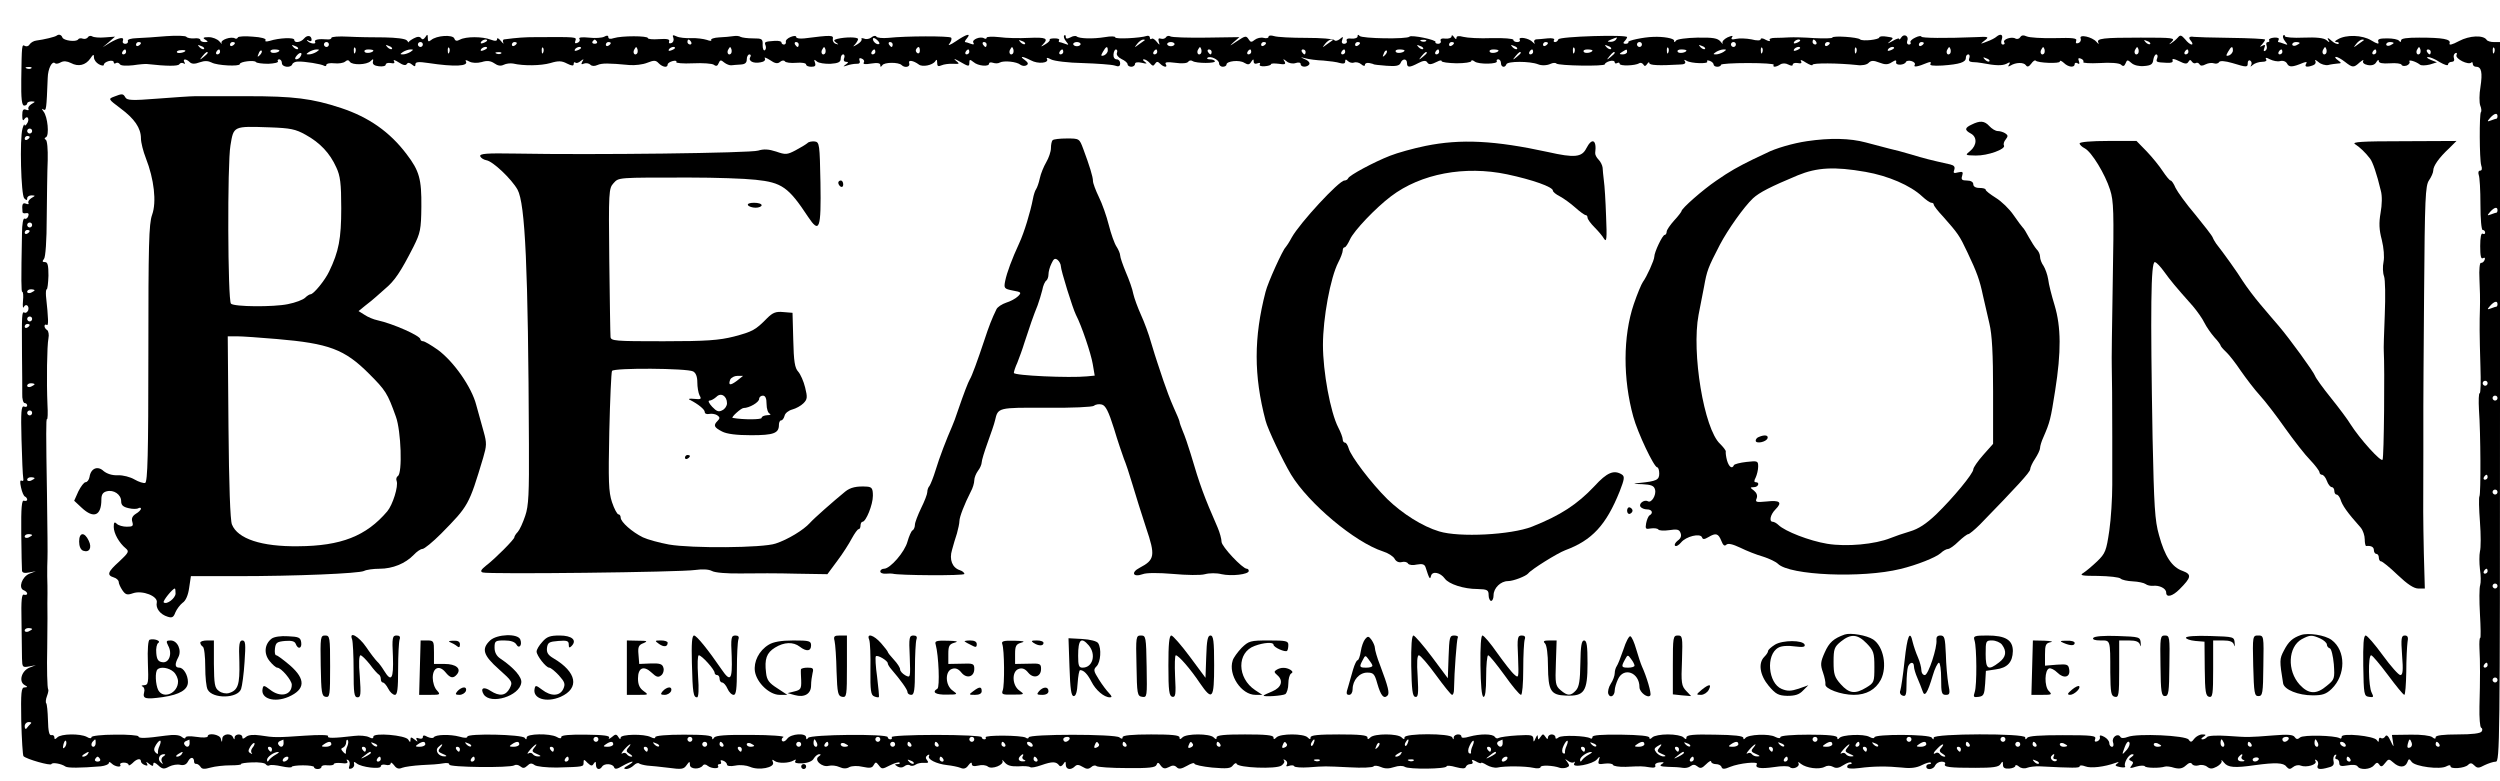 <?xml version="1.0" standalone="no"?>
<!DOCTYPE svg PUBLIC "-//W3C//DTD SVG 20010904//EN"
 "http://www.w3.org/TR/2001/REC-SVG-20010904/DTD/svg10.dtd">
<svg version="1.0" xmlns="http://www.w3.org/2000/svg"
 width="1011pt" height="316pt" viewBox="0 0 1011 316"
 preserveAspectRatio="xMidYMid meet">

<g transform="translate(0,316) scale(0.1,-0.1)"
fill="#000000" stroke="none">
<path d="M229 3016 c-5 -5 -51 -16 -82 -20 -10 -1 -22 -8 -27 -15 -4 -8 -13
-10 -19 -7 -13 8 -13 5 -15 -135 -1 -78 2 -106 12 -106 6 0 12 4 12 9 0 4 8 8
18 8 16 -1 16 -1 -1 -11 -9 -6 -15 -14 -12 -20 3 -5 -1 -6 -9 -3 -12 5 -16 -1
-16 -22 0 -20 3 -25 9 -15 5 7 11 9 14 4 3 -5 2 -15 -4 -23 -5 -8 -9 -10 -10
-5 0 6 -4 -1 -8 -15 -12 -40 -6 -269 7 -282 9 -9 12 -9 12 0 0 7 8 12 18 12
16 -1 16 -1 -1 -11 -9 -6 -15 -14 -12 -20 3 -5 -1 -6 -9 -3 -15 6 -18 -2 -15
-33 0 -5 7 -7 14 -5 10 2 13 -3 9 -13 -3 -8 -10 -12 -15 -9 -5 3 -10 -23 -10
-58 -4 -199 -3 -238 1 -238 4 0 5 -17 3 -37 -2 -21 0 -32 3 -25 8 17 24 5 18
-13 -4 -8 -10 -12 -15 -9 -11 6 -11 -10 -10 -171 1 -66 1 -137 1 -157 -1 -21
4 -38 10 -38 5 0 10 -4 10 -10 0 -5 -6 -7 -13 -4 -11 4 -13 -22 -10 -133 2
-76 5 -146 7 -156 2 -10 0 -14 -6 -11 -7 4 -8 -5 -3 -27 4 -19 11 -35 16 -37
5 -2 9 -8 9 -13 0 -4 -6 -6 -13 -4 -9 4 -12 -26 -11 -132 1 -76 2 -144 3 -151
1 -8 10 -11 29 -7 l27 5 -26 -10 c-30 -12 -46 -58 -23 -67 8 -3 14 -9 14 -14
0 -4 -6 -6 -13 -4 -9 4 -12 -21 -10 -107 1 -62 2 -130 2 -151 1 -35 2 -37 29
-32 l27 5 -26 -10 c-32 -13 -44 -56 -20 -70 14 -8 14 -9 0 -10 -13 0 -15 -19
-13 -136 2 -75 6 -139 9 -142 12 -12 110 -40 113 -32 3 8 40 2 57 -10 9 -6 59
-6 143 1 17 2 32 8 32 13 0 6 5 5 12 -2 13 -13 42 -17 34 -4 -2 4 4 8 15 8 10
0 19 -4 19 -9 0 -5 7 -1 16 7 17 18 34 21 34 7 0 -5 7 -12 16 -15 10 -4 13 -2
8 7 -5 8 -2 7 9 -2 13 -10 17 -11 17 -1 0 9 7 7 20 -5 17 -16 24 -16 44 -5 14
7 34 10 45 7 15 -3 25 1 32 15 10 19 24 17 24 -3 0 -5 4 -9 9 -8 5 0 12 -5 17
-12 6 -10 16 -10 41 -3 18 5 54 9 80 9 25 0 45 2 43 5 -2 3 19 6 46 7 26 1 51
-2 54 -8 4 -5 10 -7 15 -4 5 3 27 1 49 -4 23 -5 41 -6 41 -2 0 3 20 6 45 6 25
0 45 -3 45 -7 0 -5 7 -8 15 -8 8 0 15 4 15 9 0 5 11 8 25 6 14 -1 25 1 25 5 0
4 14 6 31 4 20 -3 28 0 23 8 -4 7 -3 8 4 4 6 -4 8 -14 5 -23 -4 -11 -2 -14 8
-11 8 3 13 11 11 18 -2 10 0 11 10 3 19 -16 98 -25 98 -12 0 6 9 9 20 6 11 -3
20 0 20 6 0 6 6 2 14 -8 9 -13 19 -16 32 -10 10 4 46 9 79 11 33 1 72 4 87 7
16 3 26 1 25 -5 -2 -11 245 -14 263 -3 6 4 17 2 24 -4 11 -9 17 -8 28 2 11 11
18 12 30 3 8 -6 47 -10 89 -10 110 3 109 3 109 20 0 14 2 14 16 -1 14 -13 19
-14 25 -3 7 10 9 9 9 -4 0 -20 15 -24 25 -8 9 14 42 12 48 -2 3 -10 12 -9 35
5 16 9 34 17 39 17 4 -1 -3 -7 -17 -15 -18 -10 -20 -14 -8 -15 9 0 23 7 31 15
8 8 17 11 21 8 3 -3 18 -7 33 -9 16 -1 55 -5 87 -9 51 -7 61 -6 72 10 12 17
14 17 14 2 0 -18 39 -20 52 -3 4 6 12 6 20 -1 15 -12 49 -13 42 -1 -3 4 0 8 6
8 6 0 8 4 5 10 -3 6 1 7 9 4 9 -3 16 -11 16 -16 0 -6 14 -8 34 -4 19 4 45 1
59 -5 36 -16 101 -3 93 18 -5 12 -3 13 6 6 15 -11 58 -10 78 2 8 5 11 4 6 -3
-4 -7 5 -10 30 -9 22 2 40 9 45 20 6 9 15 17 22 17 8 0 7 -3 -2 -9 -21 -14 13
-45 40 -38 12 3 31 1 44 -5 15 -7 29 -7 40 0 11 5 33 6 54 1 28 -6 38 -5 44 7
8 14 10 13 21 -1 12 -16 14 -16 45 0 18 9 35 14 39 11 3 -3 -1 -6 -9 -6 -12 0
-12 -2 1 -10 9 -5 19 -5 27 1 7 6 17 8 23 4 6 -4 16 -2 23 3 7 5 22 8 34 7 17
-1 20 1 12 11 -7 8 -6 14 2 20 7 4 9 3 6 -3 -8 -13 29 -32 73 -37 19 -2 44 -7
54 -11 13 -6 23 -3 32 10 9 12 14 14 14 6 0 -9 8 -11 26 -7 14 4 32 2 39 -4
16 -13 67 7 59 24 -3 6 1 3 9 -7 11 -13 26 -17 56 -16 22 2 43 0 47 -3 3 -4
24 0 46 8 43 15 59 15 71 -1 4 -6 11 -4 17 5 8 13 10 12 10 -2 0 -20 20 -24
37 -7 8 8 16 7 31 -2 16 -10 24 -10 35 -1 7 7 17 8 21 4 4 -4 59 -8 123 -8 90
-1 116 2 120 13 4 11 8 11 17 -3 10 -13 17 -14 33 -6 14 8 23 8 32 -1 8 -8 18
-7 41 6 17 10 30 14 30 9 0 -5 33 -12 72 -16 60 -5 75 -4 84 9 7 9 14 11 15 6
6 -16 160 -22 181 -7 10 7 15 16 10 21 -4 5 -1 5 6 1 7 -4 9 -12 6 -18 -5 -7
-1 -9 9 -5 9 3 19 3 21 -2 3 -4 29 -6 58 -4 70 5 60 5 166 0 50 -3 94 -1 97 4
3 4 16 3 30 -3 16 -7 32 -7 53 0 18 6 35 6 43 1 16 -11 169 -9 169 2 0 4 17 3
37 -3 27 -7 38 -7 41 1 2 6 10 11 18 11 9 0 12 5 8 11 -4 8 0 8 15 0 11 -7 21
-9 21 -6 0 3 10 -1 23 -9 12 -7 31 -12 42 -10 31 7 114 6 146 -1 16 -4 29 -2
29 3 0 9 51 7 78 -3 6 -2 19 -2 27 1 13 5 13 9 3 23 -11 14 -11 14 3 4 9 -7
20 -9 24 -5 5 4 5 1 1 -6 -11 -19 75 -3 92 17 12 14 13 14 8 -3 -5 -16 -2 -18
24 -14 16 2 31 0 33 -5 1 -5 25 -9 52 -8 64 3 65 3 97 -2 17 -3 25 0 22 7 -3
7 6 12 18 13 18 2 20 0 8 -7 -11 -7 -4 -10 25 -11 22 0 49 -2 60 -4 10 -2 25
1 32 7 9 7 17 7 27 -1 12 -10 19 -8 35 8 12 12 21 17 21 11 0 -5 9 -10 19 -10
11 0 21 -5 23 -12 3 -9 12 -9 35 1 37 15 115 23 108 11 -10 -16 14 -20 69 -12
31 5 59 5 64 0 12 -12 43 2 35 16 -4 6 1 5 10 -3 22 -17 73 -24 96 -12 10 6
23 6 34 0 12 -7 24 -5 42 7 14 9 28 14 32 10 3 -3 1 -6 -5 -6 -7 0 -12 -5 -12
-11 0 -7 16 -9 48 -5 59 8 114 8 175 2 33 -4 58 -1 79 10 16 8 32 13 36 10 3
-3 0 -6 -6 -6 -7 0 -12 -4 -12 -10 0 -16 30 -12 36 5 4 8 15 15 26 15 10 0 17
-4 14 -9 -8 -13 18 -16 122 -16 71 0 95 3 102 15 8 13 10 12 10 -2 0 -13 7
-17 25 -16 14 1 25 6 25 11 0 5 7 4 15 -3 8 -7 22 -9 32 -5 10 4 34 7 53 6
134 -7 160 -7 160 0 0 5 10 5 23 0 22 -9 78 -2 122 14 14 5 16 4 7 -3 -11 -7
-8 -10 12 -14 14 -3 23 -1 20 3 -7 12 14 49 29 49 8 0 7 -4 -3 -11 -12 -8 -12
-12 -2 -16 10 -4 10 -8 2 -19 -10 -11 -6 -12 19 -4 17 5 33 5 35 1 5 -7 59 -8
81 -1 6 2 23 0 38 -5 20 -5 33 -3 46 9 13 12 21 14 26 6 4 -6 16 -8 26 -5 11
4 27 1 35 -6 12 -9 20 -9 39 1 13 7 22 18 19 24 -3 6 2 2 10 -8 16 -20 43 -22
126 -10 81 11 115 10 126 -6 10 -11 15 -12 27 -2 8 7 22 10 31 6 23 -9 68 4
60 18 -4 7 -3 8 4 4 6 -4 9 -13 5 -21 -6 -16 8 -19 45 -8 17 4 22 11 19 24 -3
11 0 22 5 26 7 3 8 1 4 -5 -4 -7 -2 -12 3 -12 6 0 11 -7 11 -15 0 -13 7 -15
34 -10 20 4 36 2 40 -4 10 -16 52 -13 66 4 11 13 15 13 22 3 6 -10 12 -9 23 6
14 18 16 18 33 3 24 -22 48 -22 57 0 6 16 8 16 18 2 14 -19 115 -32 140 -18
11 6 17 6 17 0 0 -12 57 -8 71 6 9 9 15 8 25 -2 12 -12 18 -12 42 1 15 7 35
14 45 14 16 0 17 76 17 1455 l0 1455 -24 0 c-14 0 -27 4 -30 9 -13 20 -69 18
-112 -5 -28 -15 -41 -18 -38 -9 7 17 -28 23 -123 23 -49 0 -73 -3 -73 -11 0
-8 -3 -8 -8 -2 -4 6 -26 10 -48 10 -32 0 -40 -3 -36 -14 4 -11 -4 -9 -29 6
-36 22 -102 24 -135 4 -13 -7 -14 -10 -5 -11 8 0 11 -3 8 -7 -4 -3 -17 2 -29
13 -13 12 -18 13 -13 4 8 -13 6 -13 -7 -2 -11 9 -41 12 -92 10 -42 -2 -76 1
-76 6 0 5 -3 6 -6 3 -4 -4 -1 -14 7 -24 12 -15 12 -16 -4 -10 -10 4 -21 7 -23
7 -3 0 -2 4 1 10 3 6 -4 9 -19 8 -13 -1 -22 -6 -20 -10 3 -4 1 -8 -5 -8 -6 0
-8 -6 -5 -14 3 -8 1 -17 -5 -21 -7 -4 -8 0 -4 11 5 13 3 15 -8 9 -11 -6 -12
-5 -1 6 6 7 12 15 12 19 0 3 -63 6 -139 7 -77 1 -143 3 -148 4 -20 3 -25 -2
-13 -16 7 -8 8 -15 3 -15 -5 0 -17 9 -26 21 -16 18 -20 19 -30 7 -7 -8 -19
-18 -27 -23 -10 -6 -9 -4 2 6 16 16 8 17 -125 17 -153 0 -181 -3 -171 -21 3
-7 0 -5 -8 4 -17 20 -71 32 -64 14 3 -8 -1 -16 -9 -19 -9 -3 -12 0 -9 9 5 11
-12 13 -88 11 -51 -1 -101 2 -112 7 -13 6 -21 5 -26 -3 -4 -7 -13 -9 -19 -6
-15 10 -53 -3 -46 -15 4 -5 1 -9 -5 -9 -7 0 -9 8 -5 20 7 20 -4 26 -21 12 -5
-5 -22 -14 -39 -20 -28 -11 -28 -11 -11 3 22 16 19 18 -34 15 -123 -5 -220 -4
-220 2 0 4 -11 3 -25 -4 -13 -6 -22 -15 -19 -19 3 -5 0 -9 -6 -9 -7 0 -10 7
-7 15 8 19 -13 31 -24 14 -5 -8 -9 -11 -9 -6 0 4 -12 0 -27 -9 -20 -11 -23
-12 -10 -1 16 14 16 15 -13 19 -16 3 -30 1 -30 -3 0 -9 -68 -17 -78 -8 -9 9
-112 16 -112 7 0 -3 -33 -4 -72 -2 -40 3 -86 4 -103 3 -16 -1 -42 -2 -57 -2
-15 0 -25 -4 -21 -9 3 -6 -4 -5 -16 1 -11 7 -21 8 -21 2 0 -5 -15 -6 -37 0
-21 4 -49 5 -62 2 -17 -4 -22 -2 -17 6 6 8 1 8 -18 0 -14 -7 -23 -17 -20 -23
3 -6 -1 -3 -8 6 -12 14 -30 17 -94 16 -44 -1 -82 -6 -86 -12 -6 -8 -8 -8 -8 0
0 9 -43 17 -85 15 -38 -1 -104 -15 -100 -21 2 -3 -3 -7 -11 -7 -10 0 -11 4 -4
11 5 5 10 13 10 16 0 11 -274 3 -278 -9 -2 -6 -8 -11 -13 -11 -6 0 -8 4 -4 9
3 5 -9 8 -27 6 -18 -2 -39 -4 -46 -4 -7 -1 -10 -7 -7 -13 4 -7 1 -6 -7 2 -14
16 -61 24 -52 9 3 -5 -2 -9 -10 -9 -9 0 -16 4 -16 9 0 5 -39 8 -87 7 -49 -2
-100 1 -115 5 -19 5 -28 4 -28 -4 0 -7 -4 -6 -10 3 -5 8 -10 10 -10 3 0 -6
-11 -10 -24 -9 -15 2 -23 -1 -20 -9 3 -6 -2 -12 -10 -12 -8 0 -13 4 -11 7 6 9
-98 30 -105 22 -8 -11 -194 -8 -202 3 -5 6 -8 6 -8 -2 0 -6 -11 -10 -24 -9
-15 2 -23 -1 -20 -9 3 -6 -2 -12 -10 -12 -9 0 -12 6 -8 16 5 14 3 14 -10 3 -9
-7 -19 -9 -22 -4 -3 5 -54 9 -113 9 -60 0 -118 3 -130 7 -13 4 -23 3 -23 -2 0
-6 -9 -8 -20 -5 -11 3 -27 -1 -36 -8 -12 -10 -17 -10 -23 0 -12 18 -13 18 -51
-7 -28 -19 -30 -20 -12 -3 l24 21 -134 -2 c-73 -1 -139 1 -145 5 -6 4 -15 2
-18 -4 -4 -5 -13 -8 -21 -5 -9 3 -11 -1 -8 -12 5 -16 4 -16 -9 0 -8 10 -17 15
-20 11 -4 -3 -7 -1 -7 5 0 6 -6 9 -12 7 -27 -9 -128 -14 -128 -6 0 5 -19 5
-42 1 -49 -8 -105 -6 -114 3 -4 3 -15 2 -25 -4 -14 -7 -19 -6 -19 2 0 7 -3 9
-6 6 -4 -4 -1 -14 7 -24 12 -15 12 -16 -4 -10 -10 4 -21 7 -23 7 -3 0 -3 3 -1
8 3 4 -5 7 -18 7 -13 0 -22 -2 -20 -5 2 -4 -6 -12 -18 -19 -18 -11 -20 -11 -9
0 23 24 12 29 -57 26 -39 -2 -93 -1 -120 3 -28 3 -51 2 -51 -2 0 -5 -5 -6 -10
-3 -15 10 -51 -5 -44 -17 5 -8 1 -9 -10 -5 -10 4 -20 7 -23 7 -3 0 0 7 7 15
19 23 -1 18 -45 -12 -22 -15 -34 -19 -26 -10 8 10 11 21 7 25 -8 7 -181 7
-254 -1 -23 -2 -45 0 -48 5 -3 5 -12 4 -20 -3 -7 -6 -21 -9 -29 -5 -9 3 -14 2
-11 -2 3 -4 -5 -14 -17 -21 -18 -11 -20 -11 -9 0 6 7 12 17 12 21 0 9 -51 9
-84 1 -15 -4 -16 -7 -5 -15 12 -8 11 -9 -1 -5 -8 2 -14 11 -12 20 3 15 -6 16
-115 2 -18 -2 -33 0 -33 5 0 6 -9 6 -22 1 -13 -5 -22 -14 -20 -20 1 -6 -2 -11
-8 -11 -5 0 -10 4 -10 9 0 4 -12 7 -27 6 -41 -3 -43 -4 -37 -19 3 -8 1 -16 -3
-19 -5 -3 -9 6 -9 21 1 25 -2 27 -39 27 -22 0 -44 3 -50 6 -5 4 -19 5 -30 3
-11 -2 -37 -4 -57 -5 -20 -1 -35 -6 -32 -11 3 -4 -5 -4 -18 1 -13 4 -41 8 -63
7 -22 -1 -49 2 -59 7 -15 7 -18 6 -13 -6 3 -8 0 -18 -8 -21 -8 -3 -12 0 -9 7
3 9 -9 11 -41 9 -25 -2 -45 0 -45 4 0 10 -106 10 -138 0 -14 -5 -22 -3 -22 4
0 7 -6 8 -16 2 -9 -5 -37 -7 -62 -4 -30 3 -43 1 -39 -5 4 -6 0 -13 -8 -16 -9
-4 -12 -1 -8 9 5 15 6 15 -162 14 -43 0 -72 -2 -126 -9 -5 0 -7 -7 -4 -13 4
-7 -1 -4 -9 6 -9 11 -16 15 -16 8 0 -8 -7 -9 -26 -2 -33 13 -100 13 -124 0
-13 -7 -19 -6 -23 5 -7 16 -72 12 -94 -7 -10 -8 -13 -6 -13 8 0 16 -2 17 -10
4 -7 -10 -13 -11 -17 -4 -6 7 -15 7 -30 -1 -13 -7 -22 -14 -20 -16 1 -2 -3 1
-8 8 -7 7 -43 11 -90 12 -44 0 -110 1 -147 3 -38 2 -68 0 -68 -5 0 -5 -8 -7
-17 -6 -34 3 -54 -1 -49 -10 7 -11 -21 -8 -31 4 -4 4 -2 5 5 1 6 -4 12 -3 12
3 0 18 -17 21 -30 6 -14 -17 -40 -20 -40 -6 0 11 -62 8 -99 -4 -15 -4 -21 -3
-17 3 3 6 -18 12 -52 14 -31 3 -59 1 -60 -3 -2 -5 -8 -7 -12 -4 -15 9 -60 -6
-54 -19 3 -6 -1 -3 -9 7 -8 9 -27 17 -43 17 -22 0 -26 -3 -14 -10 13 -8 12
-10 -2 -10 -10 0 -18 4 -18 9 0 5 -11 8 -25 6 -14 -1 -28 2 -31 6 -3 5 -40 6
-82 3 -42 -4 -96 -7 -118 -8 -25 -1 -40 -5 -37 -12 2 -6 -3 -11 -11 -11 -8 0
-12 6 -9 13 6 17 -17 12 -53 -9 l-29 -18 25 21 25 22 -41 -3 c-22 -2 -45 0
-51 4 -6 4 -15 2 -18 -4 -4 -5 -13 -8 -21 -5 -7 3 -16 1 -18 -3 -8 -12 -60 -5
-64 8 -4 11 -15 14 -23 7z m3327 -33 c-7 -7 -26 7 -26 19 0 6 6 6 15 -2 9 -7
13 -15 11 -17z m2979 17 c-3 -5 -14 -10 -23 -9 -14 0 -13 2 3 9 27 11 27 11
20 0z m-4565 -4 c0 -2 -7 -7 -16 -10 -8 -3 -12 -2 -9 4 6 10 25 14 25 6z m444
-4 c3 -5 -1 -9 -9 -9 -8 0 -12 4 -9 9 3 4 7 8 9 8 2 0 6 -4 9 -8z m381 -2 c3
-5 1 -10 -4 -10 -6 0 -11 5 -11 10 0 6 2 10 4 10 3 0 8 -4 11 -10z m1350 -8
c-3 -3 -11 0 -18 7 -9 10 -8 11 6 5 10 -3 15 -9 12 -12z m484 15 c-2 -1 -13
-9 -24 -17 -19 -14 -19 -14 -6 3 7 9 18 17 24 17 6 0 8 -1 6 -3z m760 0 c-2
-1 -13 -9 -24 -17 -19 -14 -19 -14 -6 3 7 9 18 17 24 17 6 0 8 -1 6 -3z m378
-3 c-3 -3 -12 -4 -19 -1 -8 3 -5 6 6 6 11 1 17 -2 13 -5z m1513 2 c0 -2 -7 -7
-16 -10 -8 -3 -12 -2 -9 4 6 10 25 14 25 6z m65 -6 c3 -5 1 -10 -4 -10 -6 0
-11 5 -11 10 0 6 2 10 4 10 3 0 8 -4 11 -10z m1350 -8 c-3 -3 -11 0 -18 7 -9
10 -8 11 6 5 10 -3 15 -9 12 -12z m864 15 c-2 -1 -13 -9 -24 -17 -19 -14 -19
-14 -6 3 7 9 18 17 24 17 6 0 8 -1 6 -3z m-8989 -11 c0 -3 -4 -8 -10 -11 -5
-3 -10 -1 -10 4 0 6 5 11 10 11 6 0 10 -2 10 -4z m380 0 c0 -3 -4 -8 -10 -11
-5 -3 -10 -1 -10 4 0 6 5 11 10 11 6 0 10 -2 10 -4z m380 -6 c0 -5 -4 -10 -10
-10 -5 0 -10 5 -10 10 0 6 5 10 10 10 6 0 10 -4 10 -10z m380 0 c0 -5 -4 -10
-10 -10 -5 0 -10 5 -10 10 0 6 5 10 10 10 6 0 10 -4 10 -10z m380 6 c0 -3 -4
-8 -10 -11 -5 -3 -10 -1 -10 4 0 6 5 11 10 11 6 0 10 -2 10 -4z m380 0 c0 -3
-4 -8 -10 -11 -5 -3 -10 -1 -10 4 0 6 5 11 10 11 6 0 10 -2 10 -4z m760 -6 c0
-5 -2 -10 -4 -10 -3 0 -8 5 -11 10 -3 6 -1 10 4 10 6 0 11 -4 11 -10z m380 0
c0 -5 -2 -10 -4 -10 -3 0 -8 5 -11 10 -3 6 -1 10 4 10 6 0 11 -4 11 -10z m380
0 c0 -5 -2 -10 -4 -10 -3 0 -8 5 -11 10 -3 6 -1 10 4 10 6 0 11 -4 11 -10z
m380 2 c0 -5 -7 -9 -15 -9 -8 0 -15 4 -15 9 0 4 7 8 15 8 8 0 15 -4 15 -8z
m380 0 c0 -5 -7 -9 -15 -9 -8 0 -15 4 -15 9 0 4 7 8 15 8 8 0 15 -4 15 -8z
m370 4 c0 -3 -4 -8 -10 -11 -5 -3 -10 -1 -10 4 0 6 5 11 10 11 6 0 10 -2 10
-4z m380 0 c0 -3 -4 -8 -10 -11 -5 -3 -10 -1 -10 4 0 6 5 11 10 11 6 0 10 -2
10 -4z m380 0 c0 -3 -4 -8 -10 -11 -5 -3 -10 -1 -10 4 0 6 5 11 10 11 6 0 10
-2 10 -4z m380 0 c0 -3 -4 -8 -10 -11 -5 -3 -10 -1 -10 4 0 6 5 11 10 11 6 0
10 -2 10 -4z m380 -6 c0 -5 -4 -10 -10 -10 -5 0 -10 5 -10 10 0 6 5 10 10 10
6 0 10 -4 10 -10z m380 0 c0 -5 -4 -10 -10 -10 -5 0 -10 5 -10 10 0 6 5 10 10
10 6 0 10 -4 10 -10z m380 6 c0 -3 -4 -8 -10 -11 -5 -3 -10 -1 -10 4 0 6 5 11
10 11 6 0 10 -2 10 -4z m380 0 c0 -3 -4 -8 -10 -11 -5 -3 -10 -1 -10 4 0 6 5
11 10 11 6 0 10 -2 10 -4z m1520 0 c0 -2 -7 -6 -15 -10 -8 -3 -15 -1 -15 4 0
6 7 10 15 10 8 0 15 -2 15 -4z m380 0 c0 -2 -7 -6 -15 -10 -8 -3 -15 -1 -15 4
0 6 7 10 15 10 8 0 15 -2 15 -4z m-8855 -24 c-3 -3 -11 0 -18 7 -9 10 -8 11 6
5 10 -3 15 -9 12 -12z m380 0 c-3 -3 -11 0 -18 7 -9 10 -8 11 6 5 10 -3 15 -9
12 -12z m380 0 c-3 -3 -11 0 -18 7 -9 10 -8 11 6 5 10 -3 15 -9 12 -12z m4170
0 c-3 -3 -11 0 -18 7 -9 10 -8 11 6 5 10 -3 15 -9 12 -12z m380 0 c-3 -3 -11
0 -18 7 -9 10 -8 11 6 5 10 -3 15 -9 12 -12z m380 0 c-3 -3 -11 0 -18 7 -9 10
-8 11 6 5 10 -3 15 -9 12 -12z m380 0 c-3 -3 -11 0 -18 7 -9 10 -8 11 6 5 10
-3 15 -9 12 -12z m-5458 -14 c-3 -8 -6 -5 -6 6 -1 11 2 17 5 13 3 -3 4 -12 1
-19z m380 0 c-3 -8 -6 -5 -6 6 -1 11 2 17 5 13 3 -3 4 -12 1 -19z m153 18 c0
-2 -7 -7 -16 -10 -8 -3 -12 -2 -9 4 6 10 25 14 25 6z m227 -18 c-3 -8 -6 -5
-6 6 -1 11 2 17 5 13 3 -3 4 -12 1 -19z m153 18 c0 -2 -7 -7 -16 -10 -8 -3
-12 -2 -9 4 6 10 25 14 25 6z m226 -23 c-10 -10 -19 5 -10 18 6 11 8 11 12 0
2 -7 1 -15 -2 -18z m154 23 c0 -2 -7 -7 -16 -10 -8 -3 -12 -2 -9 4 6 10 25 14
25 6z m226 -23 c-10 -10 -19 5 -10 18 6 11 8 11 12 0 2 -7 1 -15 -2 -18z m380
0 c-10 -10 -19 5 -10 18 6 11 8 11 12 0 2 -7 1 -15 -2 -18z m384 11 c0 -8 -5
-12 -10 -9 -6 4 -8 11 -5 16 9 14 15 11 15 -7z m376 -11 c-10 -10 -19 5 -10
18 6 11 8 11 12 0 2 -7 1 -15 -2 -18z m384 13 c0 -8 -7 -16 -15 -20 -13 -4
-14 -2 -5 14 13 23 20 26 20 6z m376 -13 c-10 -10 -19 5 -10 18 6 11 8 11 12
0 2 -7 1 -15 -2 -18z m1511 5 c-3 -8 -6 -5 -6 6 -1 11 2 17 5 13 3 -3 4 -12 1
-19z m380 0 c-3 -8 -6 -5 -6 6 -1 11 2 17 5 13 3 -3 4 -12 1 -19z m380 0 c-3
-8 -6 -5 -6 6 -1 11 2 17 5 13 3 -3 4 -12 1 -19z m153 18 c0 -2 -7 -7 -16 -10
-8 -3 -12 -2 -9 4 6 10 25 14 25 6z m227 -18 c-3 -8 -6 -5 -6 6 -1 11 2 17 5
13 3 -3 4 -12 1 -19z m153 18 c0 -2 -7 -7 -16 -10 -8 -3 -12 -2 -9 4 6 10 25
14 25 6z m226 -23 c-10 -10 -19 5 -10 18 6 11 8 11 12 0 2 -7 1 -15 -2 -18z
m380 0 c-10 -10 -19 5 -10 18 6 11 8 11 12 0 2 -7 1 -15 -2 -18z m380 0 c-10
-10 -19 5 -10 18 6 11 8 11 12 0 2 -7 1 -15 -2 -18z m384 13 c0 -8 -7 -16 -15
-20 -13 -4 -14 -2 -5 14 13 23 20 26 20 6z m376 -13 c-10 -10 -19 5 -10 18 6
11 8 11 12 0 2 -7 1 -15 -2 -18z m380 0 c-10 -10 -19 5 -10 18 6 11 8 11 12 0
2 -7 1 -15 -2 -18z m301 5 c-3 -8 -6 -5 -6 6 -1 11 2 17 5 13 3 -3 4 -12 1
-19z m-9577 2 c0 -5 -5 -10 -11 -10 -5 0 -7 5 -4 10 3 6 8 10 11 10 2 0 4 -4
4 -10z m240 5 c0 -7 -30 -13 -34 -7 -3 4 4 9 15 9 10 1 19 0 19 -2z m140 -5
c0 -5 -5 -10 -11 -10 -5 0 -7 5 -4 10 3 6 8 10 11 10 2 0 4 -4 4 -10z m161
-13 c-10 -9 -11 -8 -5 6 3 10 9 15 12 12 3 -3 0 -11 -7 -18z m79 19 c0 -9 -30
-14 -35 -6 -4 6 3 10 14 10 12 0 21 -2 21 -4z m150 -6 c-8 -5 -22 -10 -30 -10
-13 0 -13 1 0 10 8 5 22 10 30 10 13 0 13 -1 0 -10z m230 6 c0 -9 -30 -14 -35
-6 -4 6 3 10 14 10 12 0 21 -2 21 -4z m150 -6 c-8 -5 -22 -10 -30 -10 -13 0
-13 1 0 10 8 5 22 10 30 10 13 0 13 -1 0 -10z m1880 0 c0 -5 -5 -10 -11 -10
-5 0 -7 5 -4 10 3 6 8 10 11 10 2 0 4 -4 4 -10z m380 0 c0 -5 -5 -10 -11 -10
-5 0 -7 5 -4 10 3 6 8 10 11 10 2 0 4 -4 4 -10z m380 0 c0 -5 -5 -10 -11 -10
-5 0 -7 5 -4 10 3 6 8 10 11 10 2 0 4 -4 4 -10z m217 -4 c-3 -8 5 -18 19 -25
13 -6 24 -15 24 -21 0 -5 7 -10 15 -10 8 0 15 5 15 11 0 7 10 9 28 5 20 -5 23
-4 12 4 -8 5 -10 10 -4 10 6 0 17 -7 24 -15 11 -13 15 -13 21 -3 7 10 11 10
21 0 15 -15 32 -16 22 -1 -4 8 7 9 39 5 27 -4 48 -2 52 4 4 6 12 7 18 3 15
-10 96 -10 90 0 -2 4 -11 7 -20 7 -9 0 -14 3 -10 6 10 10 47 -7 47 -22 0 -8 7
-14 15 -14 8 0 15 4 15 9 0 14 52 20 72 7 15 -9 21 -8 28 4 8 12 10 12 10 1 0
-8 6 -11 16 -7 8 3 12 2 9 -4 -4 -6 5 -9 19 -8 15 1 26 5 26 8 0 4 14 4 31 2
25 -4 30 -2 24 9 -8 12 -6 12 8 1 9 -8 25 -11 37 -7 11 4 20 2 20 -4 0 -14 27
-14 35 -1 3 6 -4 15 -17 20 -22 10 -22 10 2 4 14 -4 46 -8 72 -9 25 -2 55 -6
67 -10 14 -4 21 -2 21 6 0 10 3 10 11 2 6 -6 18 -9 25 -6 8 3 21 0 29 -7 9 -8
15 -8 15 -2 0 6 8 9 18 7 9 -2 17 -4 17 -5 0 -1 23 -4 52 -6 38 -3 52 0 57 11
7 19 26 19 26 0 0 -19 10 -19 46 0 19 10 30 11 35 4 7 -12 16 -11 42 2 9 5 17
6 17 2 0 -5 27 -8 60 -9 33 0 60 4 60 9 0 5 6 4 14 -2 15 -12 97 -11 89 2 -2
4 1 7 6 7 6 0 11 -7 11 -15 0 -17 16 -21 22 -5 4 13 95 13 128 0 14 -6 37 -5
51 2 9 4 19 5 23 1 9 -9 196 -12 196 -3 0 4 9 10 20 13 11 3 20 1 20 -5 0 -5
5 -6 10 -3 6 3 10 2 10 -3 0 -10 62 -8 79 2 5 4 13 1 17 -5 4 -8 9 -7 15 2 5
8 9 9 9 4 0 -9 37 -11 123 -6 19 0 26 5 21 13 -5 7 -3 8 7 2 18 -11 90 -13 83
-3 -3 5 2 6 10 3 9 -3 16 -10 16 -15 0 -5 7 -9 15 -9 8 0 15 4 15 8 0 4 49 7
109 7 60 0 107 -3 104 -7 -6 -11 9 -10 26 1 9 6 22 6 33 0 12 -6 18 -6 18 0 0
5 9 8 20 6 14 -3 18 0 13 8 -4 7 5 4 20 -6 15 -9 27 -14 27 -9 0 8 105 7 180
-1 19 -3 40 1 47 9 10 10 20 10 43 1 23 -9 35 -9 50 1 16 10 20 10 18 0 -3
-14 35 -12 40 2 2 4 12 6 22 3 11 -3 17 -10 13 -16 -6 -10 13 -7 51 9 13 5 17
4 13 -4 -5 -7 10 -9 48 -7 70 5 95 13 95 31 0 8 4 14 10 14 5 0 7 -7 4 -15 -4
-10 0 -15 12 -16 11 0 28 -2 39 -4 57 -11 82 -11 99 -3 14 8 17 7 11 -3 -6 -8
-4 -10 6 -4 21 13 53 14 62 1 5 -8 12 -6 21 6 7 10 15 16 18 13 9 -10 98 -13
98 -4 0 6 7 3 16 -5 18 -18 44 -21 44 -5 0 5 5 7 12 3 7 -5 9 -2 5 9 -4 11 -2
14 8 10 8 -3 13 -9 10 -14 -3 -4 27 -6 66 -4 44 3 78 0 86 -6 9 -9 14 -7 19 5
6 15 8 15 24 1 10 -9 31 -14 51 -12 27 2 35 7 37 25 2 12 7 22 12 22 5 0 7 -7
4 -15 -6 -16 -5 -17 39 -19 18 -1 26 2 23 10 -3 8 6 7 26 -3 24 -12 32 -13 38
-3 5 9 9 9 14 1 4 -6 11 -9 16 -6 5 3 11 1 15 -5 4 -7 12 -7 25 0 10 5 25 7
33 4 8 -3 18 -1 21 5 4 6 23 5 54 -4 59 -18 62 -18 62 1 0 8 5 12 10 9 6 -4 7
-12 4 -18 -5 -8 -3 -8 7 1 7 6 24 12 37 12 14 0 21 4 16 11 -4 7 1 7 16 -1 12
-6 31 -10 41 -7 11 3 23 -1 28 -10 8 -16 22 -15 65 3 14 5 17 4 12 -4 -8 -13
4 -15 28 -6 9 3 13 11 9 18 -3 6 2 4 13 -5 10 -9 28 -14 39 -12 11 3 28 5 38
6 17 1 17 2 1 14 -10 7 -13 13 -7 13 6 0 22 -9 36 -20 31 -24 35 -25 60 -2 11
9 17 12 14 6 -4 -7 3 -14 18 -17 17 -3 29 1 35 12 5 9 10 11 10 4 0 -8 14 -11
45 -9 24 2 46 -1 47 -6 2 -5 11 -6 21 -3 9 4 14 11 11 16 -6 10 25 1 42 -12 5
-5 23 -4 40 0 l29 9 -25 10 c-14 6 -19 11 -11 11 7 1 29 -8 47 -20 19 -11 34
-16 34 -10 0 6 7 11 15 11 8 0 12 6 9 14 -3 8 -1 17 5 21 6 3 9 0 5 -8 -5 -15
48 -41 60 -30 3 4 6 1 6 -5 0 -7 6 -12 14 -12 21 0 26 -23 17 -82 -5 -29 -5
-62 -1 -74 5 -12 6 -24 3 -27 -7 -8 -6 -190 1 -215 5 -14 3 -22 -4 -22 -7 0
-9 -7 -6 -17 4 -9 7 -63 7 -120 0 -59 4 -103 9 -103 6 0 10 -5 10 -11 0 -5 -4
-7 -10 -4 -6 4 -10 -15 -10 -50 0 -39 3 -54 11 -49 7 4 10 1 7 -7 -3 -8 -10
-13 -15 -12 -5 1 -8 -27 -6 -65 2 -37 3 -89 2 -117 -2 -63 -2 -103 2 -238 2
-59 1 -107 -3 -107 -4 0 -5 -30 -3 -67 7 -95 8 -340 2 -350 -3 -4 -2 -51 2
-103 4 -52 4 -106 0 -120 -3 -14 -3 -47 0 -72 4 -25 4 -54 1 -64 -4 -11 -4
-63 -1 -117 3 -53 4 -97 1 -97 -3 0 -4 -19 -3 -42 3 -52 3 -125 0 -235 -1 -46
2 -84 7 -86 5 -2 6 -9 2 -15 -5 -8 -38 -12 -97 -12 -59 0 -89 -4 -89 -11 0 -8
-4 -8 -14 0 -7 6 -45 11 -88 10 l-75 -1 4 -27 c4 -25 4 -25 -10 4 -9 20 -16
25 -21 17 -4 -7 -12 -10 -17 -7 -5 4 -9 0 -9 -7 0 -10 -2 -10 -8 -1 -11 17
-142 30 -142 14 0 -7 -4 -10 -9 -6 -20 11 -145 14 -159 3 -10 -9 -16 -8 -22 1
-6 10 -27 12 -86 7 -105 -8 -98 -8 -186 -2 -44 3 -80 1 -83 -5 -4 -5 -12 -9
-18 -9 -7 0 -6 4 3 10 13 8 12 10 -4 10 -10 0 -25 -8 -32 -17 -11 -15 -15 -16
-23 -4 -11 17 -208 26 -246 11 -15 -6 -27 -6 -30 0 -10 17 -36 -1 -30 -21 4
-11 2 -19 -4 -19 -6 0 -11 7 -11 15 0 8 -9 19 -20 25 -15 8 -20 8 -18 -1 2 -6
-3 -14 -11 -17 -9 -3 -12 0 -8 10 5 13 -14 15 -131 15 -91 0 -139 -3 -144 -11
-6 -8 -8 -7 -8 2 0 17 -370 16 -370 -1 0 -9 -2 -9 -8 0 -9 14 -232 15 -232 1
0 -5 -9 -4 -20 2 -23 13 -112 9 -122 -5 -5 -6 -8 -6 -8 2 0 8 -33 12 -115 12
-67 0 -115 -4 -115 -10 0 -6 -9 -5 -21 1 -24 14 -111 10 -121 -5 -5 -6 -8 -6
-8 1 0 8 -37 12 -115 13 -86 2 -115 -1 -115 -11 0 -9 -3 -9 -12 0 -7 7 -35 12
-63 12 -28 0 -56 -5 -63 -12 -8 -8 -12 -8 -12 -1 0 7 -40 11 -115 12 -78 1
-115 -2 -115 -9 0 -6 -4 -9 -8 -6 -18 11 -117 14 -129 4 -9 -7 -13 -7 -13 1 0
6 -7 11 -15 11 -8 0 -15 -6 -15 -12 0 -9 -4 -8 -10 2 -9 13 -11 13 -20 0 -9
-13 -10 -13 -11 0 0 10 -3 8 -9 -5 -7 -17 -9 -17 -9 -3 -1 16 -9 17 -65 14
-36 -2 -69 -7 -75 -10 -5 -4 -12 -2 -16 4 -8 13 -60 13 -103 1 -20 -6 -32 -6
-32 0 0 14 -30 11 -31 -3 0 -10 -2 -10 -6 0 -7 17 -193 17 -193 0 0 -9 -3 -9
-12 0 -16 16 -110 16 -126 0 -9 -9 -12 -9 -12 0 0 9 -32 12 -115 12 -83 0
-115 -3 -115 -12 0 -9 -3 -9 -12 0 -16 16 -110 16 -126 0 -9 -9 -12 -9 -12 0
0 9 -32 12 -115 12 -83 0 -115 -3 -115 -12 0 -9 -3 -9 -12 0 -16 16 -110 16
-126 0 -9 -9 -12 -9 -12 0 0 9 -32 12 -115 12 -78 0 -115 -4 -115 -11 0 -8 -4
-8 -13 -1 -16 14 -367 14 -367 0 0 -5 -6 -6 -12 -1 -17 10 -168 11 -162 1 3
-4 0 -8 -5 -8 -6 0 -11 4 -11 9 0 5 -82 9 -185 9 -103 0 -182 -4 -179 -9 3 -5
0 -9 -5 -9 -6 0 -11 4 -11 9 0 14 -313 11 -322 -3 -5 -8 -8 -7 -8 2 0 19 -61
15 -76 -5 -7 -10 -16 -14 -20 -10 -5 4 -3 12 4 16 8 4 -51 9 -129 9 -103 1
-145 -2 -151 -11 -6 -9 -8 -9 -8 0 0 9 -32 12 -115 12 -68 0 -115 -4 -115 -10
0 -6 -6 -6 -18 0 -26 14 -122 12 -122 -2 0 -8 -4 -7 -9 2 -8 13 -12 13 -27 0
-10 -8 -15 -9 -11 -3 5 9 -21 12 -93 13 -64 1 -100 -2 -100 -9 0 -7 -6 -8 -19
0 -28 15 -121 13 -121 -2 0 -9 -3 -10 -8 -2 -9 14 -232 19 -232 5 0 -6 -12 -6
-32 0 -37 10 -97 9 -104 -3 -3 -4 -14 -3 -25 2 -14 8 -19 7 -19 -1 0 -6 -7 -8
-16 -5 -10 4 -13 2 -8 -7 5 -8 2 -7 -9 2 -14 11 -17 11 -17 0 0 -12 -2 -12 -9
0 -11 18 -141 29 -141 12 0 -8 -5 -9 -18 -2 -10 5 -37 8 -59 5 -85 -10 -112
-10 -106 -1 3 5 -34 6 -93 2 -115 -8 -125 -8 -182 1 -27 4 -48 2 -57 -6 -11
-9 -15 -9 -15 -1 0 15 -30 14 -31 -1 0 -10 -2 -10 -6 -1 -7 20 -43 16 -44 -4
-1 -17 -2 -17 -6 0 -4 17 -53 25 -53 9 0 -5 -20 -6 -45 -2 -27 4 -45 3 -45 -3
0 -5 -7 -4 -15 3 -10 8 -31 10 -66 5 -79 -11 -109 -12 -109 -3 0 4 -43 8 -95
7 -53 0 -95 -5 -95 -10 0 -6 -8 -6 -19 1 -27 14 -104 13 -119 -2 -9 -9 -12 -9
-12 0 0 7 -6 11 -13 9 -8 -1 -12 16 -13 61 -1 34 -4 65 -7 68 -3 3 -2 16 3 29
5 13 7 25 5 27 -4 4 -6 88 -4 168 0 25 1 79 1 120 -1 41 0 86 0 100 0 14 0 45
-1 70 0 25 0 56 1 70 1 22 0 115 -2 263 -4 241 -4 305 0 302 3 -2 4 25 2 58
-4 94 -2 239 4 269 3 14 0 29 -5 33 -6 3 -11 11 -11 16 0 6 4 8 9 5 8 -5 7 24
-3 117 -1 15 0 27 3 27 3 0 6 25 7 55 0 42 -3 55 -14 55 -11 0 -12 3 -4 13 6
7 11 74 11 167 1 85 2 190 4 232 1 46 -2 80 -8 83 -6 3 -6 7 1 10 14 7 7 83
-10 104 -8 11 -8 13 0 8 11 -6 12 0 17 128 1 38 18 71 30 59 3 -3 13 -2 23 4
11 6 25 5 41 -3 30 -16 59 -9 78 18 12 18 15 19 15 5 0 -10 9 -22 20 -28 11
-6 20 -7 20 -2 0 6 9 12 20 15 11 3 20 1 20 -5 0 -5 4 -7 9 -3 5 3 12 1 16 -5
4 -6 25 -7 53 -4 26 4 52 6 57 5 80 -9 125 -9 130 -1 4 6 11 7 17 4 7 -4 8 -2
4 4 -9 15 7 15 21 1 8 -8 20 -9 41 -1 20 7 34 6 48 -1 21 -12 114 -17 114 -6
0 10 60 17 65 8 3 -4 25 -7 50 -7 24 1 42 5 39 10 -3 4 0 8 5 8 6 0 11 -7 11
-15 0 -17 36 -21 42 -5 2 6 12 11 23 11 27 1 95 -10 106 -17 5 -3 9 -1 9 4 0
5 14 8 32 6 17 -2 37 1 44 7 8 7 14 7 19 -1 9 -14 68 -13 84 3 10 10 12 9 9
-3 -2 -10 6 -16 24 -18 16 -2 28 1 28 7 0 5 9 8 20 6 14 -3 18 0 13 8 -4 7 5
4 19 -5 18 -12 29 -14 33 -7 5 7 11 6 21 -2 11 -9 14 -9 14 1 0 10 13 11 53 5
106 -16 163 -13 151 7 -4 6 2 6 14 -1 12 -6 31 -7 50 -2 22 7 36 5 51 -5 14
-10 26 -12 38 -6 10 5 27 7 38 5 43 -10 112 -9 151 2 33 10 46 9 67 -2 20 -10
27 -10 27 -2 0 7 3 9 7 6 3 -4 13 -1 21 6 13 10 14 9 7 -2 -6 -11 -4 -13 7 -8
9 3 20 1 26 -5 6 -6 17 -6 28 -1 18 8 44 8 129 0 22 -2 55 2 72 9 28 11 35 11
47 -2 16 -16 36 -19 36 -5 0 5 9 11 20 14 11 3 18 1 15 -4 -3 -4 27 -7 67 -5
40 2 79 -1 85 -6 9 -7 15 -5 19 6 6 14 9 15 23 3 9 -7 22 -12 29 -11 6 1 23 2
37 3 18 1 25 7 25 21 0 11 5 20 11 20 5 0 7 -5 3 -11 -9 -16 13 -27 42 -21 14
2 21 9 17 16 -4 6 5 3 21 -7 20 -14 31 -16 41 -7 7 6 16 7 19 2 3 -5 24 -8 46
-6 22 2 40 -1 40 -7 0 -5 9 -9 21 -9 15 0 19 4 15 16 -5 14 -4 15 8 5 7 -6 32
-10 55 -9 31 2 41 7 41 21 0 9 4 17 10 17 5 0 7 -7 4 -15 -4 -9 0 -15 7 -15
11 0 11 -3 -1 -11 -12 -9 -11 -9 5 -4 11 4 28 7 38 7 12 -1 17 4 13 13 -3 9 0
12 9 8 8 -3 12 -10 8 -16 -4 -7 6 -8 30 -4 25 4 37 2 37 -6 0 -9 2 -9 8 -1 8
13 66 13 78 1 13 -13 36 -8 31 7 -6 15 16 12 39 -5 14 -11 55 -3 66 13 5 9 8
8 8 -6 0 -14 4 -16 18 -10 9 4 30 7 46 6 28 -1 28 -1 10 14 -10 9 -2 6 19 -6
33 -19 37 -20 37 -5 0 15 2 16 17 4 18 -16 63 -20 63 -6 0 5 7 6 16 3 9 -3 21
-3 27 1 16 9 69 4 84 -9 7 -5 18 -6 24 -2 9 5 7 11 -6 21 -25 17 -11 17 24 -1
29 -16 75 -11 65 6 -4 6 4 5 16 -2 13 -7 71 -14 129 -15 58 -2 116 -6 129 -10
16 -6 22 -3 22 9 0 9 -6 16 -14 16 -9 0 -14 9 -13 20 1 11 5 20 10 20 5 0 7
-6 4 -14z m163 4 c0 -5 -5 -10 -11 -10 -5 0 -7 5 -4 10 3 6 8 10 11 10 2 0 4
-4 4 -10z m220 0 c0 -5 -2 -10 -4 -10 -3 0 -8 5 -11 10 -3 6 -1 10 4 10 6 0
11 -4 11 -10z m160 0 c0 -5 -5 -10 -11 -10 -5 0 -7 5 -4 10 3 6 8 10 11 10 2
0 4 -4 4 -10z m220 0 c0 -5 -2 -10 -4 -10 -3 0 -8 5 -11 10 -3 6 -1 10 4 10 6
0 11 -4 11 -10z m160 0 c0 -5 -5 -10 -11 -10 -5 0 -7 5 -4 10 3 6 8 10 11 10
2 0 4 -4 4 -10z m161 -13 c-10 -9 -11 -8 -5 6 3 10 9 15 12 12 3 -3 0 -11 -7
-18z m79 19 c0 -9 -30 -14 -35 -6 -4 6 3 10 14 10 12 0 21 -2 21 -4z m140 -6
c0 -5 -5 -10 -11 -10 -5 0 -7 5 -4 10 3 6 8 10 11 10 2 0 4 -4 4 -10z m240 6
c0 -9 -30 -14 -35 -6 -4 6 3 10 14 10 12 0 21 -2 21 -4z m140 -6 c0 -5 -5 -10
-11 -10 -5 0 -7 5 -4 10 3 6 8 10 11 10 2 0 4 -4 4 -10z m240 6 c0 -9 -30 -14
-35 -6 -4 6 3 10 14 10 12 0 21 -2 21 -4z m140 -6 c0 -5 -8 -10 -17 -10 -15 0
-16 2 -3 10 19 12 20 12 20 0z m240 6 c0 -9 -30 -14 -35 -6 -4 6 3 10 14 10
12 0 21 -2 21 -4z m150 -6 c-8 -5 -22 -10 -30 -10 -13 0 -13 1 0 10 8 5 22 10
30 10 13 0 13 -1 0 -10z m1880 0 c0 -5 -5 -10 -11 -10 -5 0 -7 5 -4 10 3 6 8
10 11 10 2 0 4 -4 4 -10z m380 0 c0 -5 -5 -10 -11 -10 -5 0 -7 5 -4 10 3 6 8
10 11 10 2 0 4 -4 4 -10z m380 0 c0 -5 -5 -10 -11 -10 -5 0 -7 5 -4 10 3 6 8
10 11 10 2 0 4 -4 4 -10z m220 0 c0 -5 -2 -10 -4 -10 -3 0 -8 5 -11 10 -3 6
-1 10 4 10 6 0 11 -4 11 -10z m-8990 -4 c0 -2 -8 -10 -17 -17 -16 -13 -17 -12
-4 4 13 16 21 21 21 13z m375 -15 c-3 -6 -11 -11 -17 -11 -6 0 -6 6 2 15 14
17 26 13 15 -4z m812 13 c-3 -3 -12 -4 -19 -1 -8 3 -5 6 6 6 11 1 17 -2 13 -5z
m3743 2 c0 -2 -8 -10 -17 -17 -16 -13 -17 -12 -4 4 13 16 21 21 21 13z m380 0
c0 -2 -8 -10 -17 -17 -16 -13 -17 -12 -4 4 13 16 21 21 21 13z m380 0 c0 -2
-8 -10 -17 -17 -16 -13 -17 -12 -4 4 13 16 21 21 21 13z m1515 -34 c-3 -3 -11
0 -18 7 -9 10 -8 11 6 5 10 -3 15 -9 12 -12z m-7918 -28 c-3 -3 -12 -4 -19 -1
-8 3 -5 6 6 6 11 1 17 -2 13 -5z m9973 -194 c0 -5 -2 -10 -4 -10 -2 0 -12 -3
-22 -7 -16 -6 -17 -5 -4 10 17 19 30 22 30 7z m-9970 -60 c0 -5 -4 -10 -10
-10 -5 0 -10 5 -10 10 0 6 5 10 10 10 6 0 10 -4 10 -10z m-10 -24 c0 -3 -4 -8
-10 -11 -5 -3 -10 -1 -10 4 0 6 5 11 10 11 6 0 10 -2 10 -4z m9980 -296 c0 -5
-2 -10 -4 -10 -2 0 -12 -3 -22 -7 -16 -6 -17 -5 -4 10 17 19 30 22 30 7z
m-9970 -60 c0 -5 -4 -10 -10 -10 -5 0 -10 5 -10 10 0 6 5 10 10 10 6 0 10 -4
10 -10z m-10 -24 c0 -3 -4 -8 -10 -11 -5 -3 -10 -1 -10 4 0 6 5 11 10 11 6 0
10 -2 10 -4z m20 -240 c0 -2 -7 -6 -15 -10 -8 -3 -15 -1 -15 4 0 6 7 10 15 10
8 0 15 -2 15 -4z m9960 -56 c0 -5 -2 -10 -4 -10 -2 0 -12 -3 -22 -7 -16 -6
-17 -5 -4 10 17 19 30 22 30 7z m-9970 -60 c0 -5 -4 -10 -10 -10 -5 0 -10 5
-10 10 0 6 5 10 10 10 6 0 10 -4 10 -10z m-10 -24 c0 -3 -4 -8 -10 -11 -5 -3
-10 -1 -10 4 0 6 5 11 10 11 6 0 10 -2 10 -4z m9940 -236 c0 -5 -4 -10 -10
-10 -5 0 -10 5 -10 10 0 6 5 10 10 10 6 0 10 -4 10 -10z m-9920 -4 c0 -2 -7
-6 -15 -10 -8 -3 -15 -1 -15 4 0 6 7 10 15 10 8 0 15 -2 15 -4z m9960 -56 c0
-5 -4 -10 -10 -10 -5 0 -10 5 -10 10 0 6 5 10 10 10 6 0 10 -4 10 -10z m-9970
-60 c0 -5 -4 -10 -10 -10 -5 0 -10 5 -10 10 0 6 5 10 10 10 6 0 10 -4 10 -10z
m9930 -260 c0 -5 -5 -10 -11 -10 -5 0 -7 5 -4 10 3 6 8 10 11 10 2 0 4 -4 4
-10z m-9920 -4 c0 -2 -7 -6 -15 -10 -8 -3 -15 -1 -15 4 0 6 7 10 15 10 8 0 15
-2 15 -4z m9960 -56 c0 -5 -4 -10 -10 -10 -5 0 -10 5 -10 10 0 6 5 10 10 10 6
0 10 -4 10 -10z m-9970 -174 c0 -2 -7 -6 -15 -10 -8 -3 -15 -1 -15 4 0 6 7 10
15 10 8 0 15 -2 15 -4z m9930 -146 c0 -5 -5 -10 -11 -10 -5 0 -7 5 -4 10 3 6
8 10 11 10 2 0 4 -4 4 -10z m40 -60 c0 -5 -4 -10 -10 -10 -5 0 -10 5 -10 10 0
6 5 10 10 10 6 0 10 -4 10 -10z m-9970 -174 c0 -2 -7 -6 -15 -10 -8 -3 -15 -1
-15 4 0 6 7 10 15 10 8 0 15 -2 15 -4z m9930 -146 c0 -5 -5 -10 -11 -10 -5 0
-7 5 -4 10 3 6 8 10 11 10 2 0 4 -4 4 -10z m40 -60 c0 -5 -4 -10 -10 -10 -5 0
-10 5 -10 10 0 6 5 10 10 10 6 0 10 -4 10 -10z m-9976 -177 c-5 -5 -12 -12
-16 -18 -4 -6 -8 -2 -8 8 0 9 7 17 17 17 9 0 12 -3 7 -7z m2296 -63 c0 -5 -4
-10 -10 -10 -5 0 -10 5 -10 10 0 6 5 10 10 10 6 0 10 -4 10 -10z m380 0 c0 -5
-4 -10 -10 -10 -5 0 -10 5 -10 10 0 6 5 10 10 10 6 0 10 -4 10 -10z m760 0 c0
-5 -4 -10 -10 -10 -5 0 -10 5 -10 10 0 6 5 10 10 10 6 0 10 -4 10 -10z m380 0
c0 -5 -4 -10 -10 -10 -5 0 -10 5 -10 10 0 6 5 10 10 10 6 0 10 -4 10 -10z
m385 0 c-3 -5 -10 -10 -16 -10 -5 0 -9 5 -9 10 0 6 7 10 16 10 8 0 12 -4 9
-10z m3025 0 c0 -5 -4 -10 -10 -10 -5 0 -10 5 -10 10 0 6 5 10 10 10 6 0 10
-4 10 -10z m380 0 c0 -5 -4 -10 -10 -10 -5 0 -10 5 -10 10 0 6 5 10 10 10 6 0
10 -4 10 -10z m380 0 c0 -5 -4 -10 -10 -10 -5 0 -10 5 -10 10 0 6 5 10 10 10
6 0 10 -4 10 -10z m1145 0 c-3 -5 -10 -10 -16 -10 -5 0 -9 5 -9 10 0 6 7 10
16 10 8 0 12 -4 9 -10z m-8993 -32 c-8 -8 -9 -4 -5 13 4 13 8 18 11 10 2 -7
-1 -18 -6 -23z m125 17 c0 -8 -4 -15 -9 -15 -10 0 -11 14 -1 23 9 10 10 9 10
-8z m258 -12 c-5 -10 -7 -22 -6 -28 1 -5 -3 -5 -9 1 -9 9 -8 17 1 32 16 25 25
21 14 -5z m122 12 c0 -17 -13 -20 -21 -6 -4 5 0 12 6 14 7 3 13 6 14 6 0 1 1
-6 1 -14z m380 0 c0 -17 -13 -20 -21 -6 -4 5 0 12 6 14 7 3 13 6 14 6 0 1 1
-6 1 -14z m258 -12 c-5 -10 -7 -22 -6 -28 1 -5 -4 -4 -11 4 -10 11 -10 14 0
18 6 3 12 12 12 21 0 8 3 13 6 9 4 -3 3 -14 -1 -24z m1899 12 c3 -8 1 -15 -4
-15 -6 0 -10 7 -10 15 0 8 2 15 4 15 2 0 6 -7 10 -15z m2009 0 c-3 -9 -8 -14
-10 -11 -3 3 -2 9 2 15 9 16 15 13 8 -4z m380 0 c-3 -9 -8 -14 -10 -11 -3 3
-2 9 2 15 9 16 15 13 8 -4z m262 -12 c-5 -10 -7 -22 -6 -26 1 -5 -3 -6 -8 -3
-5 4 -5 16 2 30 13 28 24 27 12 -1z m122 12 c0 -17 -13 -20 -21 -6 -4 5 0 12
6 14 7 3 13 6 14 6 0 1 1 -6 1 -14z m258 -12 c-5 -10 -7 -22 -6 -26 1 -5 -3
-6 -8 -3 -5 4 -5 16 2 30 13 28 24 27 12 -1z m2267 -14 c-22 -25 -22 -24 -9
11 6 17 14 25 18 18 4 -6 -1 -19 -9 -29z m392 26 c3 -8 1 -15 -4 -15 -6 0 -10
7 -10 15 0 8 2 15 4 15 2 0 6 -7 10 -15z m380 0 c3 -8 1 -15 -4 -15 -6 0 -10
7 -10 15 0 8 2 15 4 15 2 0 6 -7 10 -15z m379 1 c3 -8 0 -17 -7 -19 -10 -4
-12 1 -9 14 6 23 9 24 16 5z m-8731 -19 c-7 -8 -8 -18 -4 -22 4 -5 1 -5 -5 -1
-10 5 -10 11 -1 26 7 11 14 17 17 15 2 -3 -1 -11 -7 -18z m318 13 c0 -5 -10
-10 -22 -10 -19 0 -20 2 -8 10 19 13 30 13 30 0z m185 -8 c-3 -3 -11 0 -18 7
-9 10 -8 11 6 5 10 -3 15 -9 12 -12z m195 8 c0 -5 -10 -10 -22 -10 -19 0 -20
2 -8 10 19 13 30 13 30 0z m185 -8 c-3 -3 -11 0 -18 7 -9 10 -8 11 6 5 10 -3
15 -9 12 -12z m195 8 c0 -5 -10 -10 -22 -10 -19 0 -20 2 -8 10 19 13 30 13 30
0z m380 0 c0 -5 -10 -10 -22 -10 -19 0 -20 2 -8 10 19 13 30 13 30 0z m185 -8
c-3 -3 -11 0 -18 7 -9 10 -8 11 6 5 10 -3 15 -9 12 -12z m195 8 c0 -5 -4 -10
-10 -10 -5 0 -10 5 -10 10 0 6 5 10 10 10 6 0 10 -4 10 -10z m65 0 c3 -5 1
-10 -4 -10 -6 0 -11 5 -11 10 0 6 2 10 4 10 3 0 8 -4 11 -10z m125 -6 c0 -2
-7 -4 -15 -4 -8 0 -15 4 -15 10 0 5 7 7 15 4 8 -4 15 -8 15 -10z m190 6 c0 -5
-4 -10 -10 -10 -5 0 -10 5 -10 10 0 6 5 10 10 10 6 0 10 -4 10 -10z m110 0 c0
-5 -5 -10 -11 -10 -5 0 -7 5 -4 10 3 6 8 10 11 10 2 0 4 -4 4 -10z m80 -6 c0
-2 -7 -4 -15 -4 -8 0 -15 4 -15 10 0 5 7 7 15 4 8 -4 15 -8 15 -10z m190 6 c0
-5 -4 -10 -10 -10 -5 0 -10 5 -10 10 0 6 5 10 10 10 6 0 10 -4 10 -10z m65 0
c3 -5 1 -10 -4 -10 -6 0 -11 5 -11 10 0 6 2 10 4 10 3 0 8 -4 11 -10z m110 0
c3 -5 1 -10 -4 -10 -6 0 -11 5 -11 10 0 6 2 10 4 10 3 0 8 -4 11 -10z m270 0
c3 -5 1 -10 -4 -10 -6 0 -11 5 -11 10 0 6 2 10 4 10 3 0 8 -4 11 -10z m110 0
c3 -5 2 -10 -4 -10 -5 0 -13 5 -16 10 -3 6 -2 10 4 10 5 0 13 -4 16 -10z m269
1 c3 -5 -1 -11 -9 -14 -9 -4 -12 -1 -8 9 6 16 10 17 17 5z m111 -1 c3 -5 1
-10 -4 -10 -6 0 -11 5 -11 10 0 6 2 10 4 10 3 0 8 -4 11 -10z m269 1 c3 -5 -1
-11 -9 -14 -9 -4 -12 -1 -8 9 6 16 10 17 17 5z m111 -1 c3 -5 1 -10 -4 -10 -6
0 -11 5 -11 10 0 6 2 10 4 10 3 0 8 -4 11 -10z m269 1 c3 -5 -1 -11 -9 -14 -9
-4 -12 -1 -8 9 6 16 10 17 17 5z m367 -14 c-10 -9 -11 -8 -5 6 3 10 9 15 12
12 3 -3 0 -11 -7 -18z m884 5 c-3 -3 -11 0 -18 7 -9 10 -8 11 6 5 10 -3 15 -9
12 -12z m195 8 c0 -5 -10 -10 -22 -10 -19 0 -20 2 -8 10 19 13 30 13 30 0z
m185 -8 c-3 -3 -11 0 -18 7 -9 10 -8 11 6 5 10 -3 15 -9 12 -12z m195 8 c0 -5
-10 -10 -22 -10 -19 0 -20 2 -8 10 19 13 30 13 30 0z m185 -8 c-3 -3 -11 0
-18 7 -9 10 -8 11 6 5 10 -3 15 -9 12 -12z m195 8 c0 -5 -10 -10 -22 -10 -19
0 -20 2 -8 10 19 13 30 13 30 0z m110 0 c0 -5 -5 -10 -11 -10 -5 0 -7 5 -4 10
3 6 8 10 11 10 2 0 4 -4 4 -10z m75 -8 c-3 -3 -11 0 -18 7 -9 10 -8 11 6 5 10
-3 15 -9 12 -12z m195 8 c0 -5 -10 -10 -22 -10 -19 0 -20 2 -8 10 19 13 30 13
30 0z m175 0 c3 -5 1 -10 -4 -10 -6 0 -11 5 -11 10 0 6 2 10 4 10 3 0 8 -4 11
-10z m205 0 c0 -5 -4 -10 -10 -10 -5 0 -10 5 -10 10 0 6 5 10 10 10 6 0 10 -4
10 -10z m65 0 c3 -5 1 -10 -4 -10 -6 0 -11 5 -11 10 0 6 2 10 4 10 3 0 8 -4
11 -10z m125 -6 c0 -2 -7 -4 -15 -4 -8 0 -15 4 -15 10 0 5 7 7 15 4 8 -4 15
-8 15 -10z m380 0 c0 -2 -7 -4 -15 -4 -8 0 -15 4 -15 10 0 5 7 7 15 4 8 -4 15
-8 15 -10z m365 6 c3 -5 1 -10 -4 -10 -6 0 -11 5 -11 10 0 6 2 10 4 10 3 0 8
-4 11 -10z m380 0 c3 -5 2 -10 -4 -10 -5 0 -13 5 -16 10 -3 6 -2 10 4 10 5 0
13 -4 16 -10z m380 0 c3 -5 1 -10 -4 -10 -6 0 -11 5 -11 10 0 6 2 10 4 10 3 0
8 -4 11 -10z m-8085 -15 c-10 -12 -8 -16 11 -24 16 -6 18 -10 8 -10 -25 -1
-41 23 -27 37 17 17 23 15 8 -3z m380 0 c-10 -12 -8 -16 11 -24 17 -7 19 -10
7 -10 -9 -1 -20 4 -23 9 -4 6 -12 7 -18 3 -7 -3 -3 3 7 15 21 24 36 31 16 7z
m381 1 c-10 -11 -8 -17 6 -25 10 -6 13 -11 6 -11 -6 0 -15 5 -18 10 -4 6 -12
7 -18 3 -7 -3 -3 3 7 15 21 24 36 31 17 8z m4169 -1 c-10 -12 -8 -16 11 -24
16 -6 18 -10 8 -10 -9 -1 -22 6 -30 15 -10 13 -10 17 2 25 20 13 23 11 9 -6z
m380 0 c-10 -12 -8 -16 11 -24 17 -7 19 -10 7 -10 -9 -1 -20 4 -23 9 -4 6 -12
7 -18 3 -7 -3 -3 3 7 15 21 24 36 31 16 7z m380 0 c-10 -12 -8 -16 11 -24 17
-7 19 -10 7 -10 -9 -1 -20 4 -23 9 -4 6 -12 7 -18 3 -7 -3 -3 3 7 15 21 24 36
31 16 7z m381 1 c-10 -11 -8 -17 6 -25 10 -6 13 -11 6 -11 -6 0 -15 5 -18 10
-4 6 -11 8 -16 5 -14 -9 -11 2 7 19 19 20 31 21 15 2z m-6751 -6 c0 -5 -2 -10
-4 -10 -3 0 -8 5 -11 10 -3 6 -1 10 4 10 6 0 11 -4 11 -10z m380 0 c0 -5 -2
-10 -4 -10 -3 0 -8 5 -11 10 -3 6 -1 10 4 10 6 0 11 -4 11 -10z m380 0 c0 -5
-2 -10 -4 -10 -3 0 -8 5 -11 10 -3 6 -1 10 4 10 6 0 11 -4 11 -10z m380 0 c0
-5 -2 -10 -4 -10 -3 0 -8 5 -11 10 -3 6 -1 10 4 10 6 0 11 -4 11 -10z m380 0
c0 -5 -2 -10 -4 -10 -3 0 -8 5 -11 10 -3 6 -1 10 4 10 6 0 11 -4 11 -10z m380
0 c0 -5 -2 -10 -4 -10 -3 0 -8 5 -11 10 -3 6 -1 10 4 10 6 0 11 -4 11 -10z
m3030 0 c0 -5 -2 -10 -4 -10 -3 0 -8 5 -11 10 -3 6 -1 10 4 10 6 0 11 -4 11
-10z m380 0 c0 -5 -2 -10 -4 -10 -3 0 -8 5 -11 10 -3 6 -1 10 4 10 6 0 11 -4
11 -10z m380 0 c0 -5 -2 -10 -4 -10 -3 0 -8 5 -11 10 -3 6 -1 10 4 10 6 0 11
-4 11 -10z m380 0 c0 -5 -2 -10 -4 -10 -3 0 -8 5 -11 10 -3 6 -1 10 4 10 6 0
11 -4 11 -10z m380 0 c0 -5 -2 -10 -4 -10 -3 0 -8 5 -11 10 -3 6 -1 10 4 10 6
0 11 -4 11 -10z m380 0 c0 -5 -2 -10 -4 -10 -3 0 -8 5 -11 10 -3 6 -1 10 4 10
6 0 11 -4 11 -10z m-7575 -20 c-3 -5 -12 -10 -18 -10 -7 0 -6 4 3 10 19 12 23
12 15 0z m380 0 c-3 -5 -12 -10 -18 -10 -7 0 -6 4 3 10 19 12 23 12 15 0z
m380 -2 c-11 -6 -23 -16 -27 -22 -5 -8 -8 -7 -8 1 0 12 28 32 45 32 6 0 1 -5
-10 -11z m385 7 c0 -2 -10 -9 -22 -15 -22 -11 -22 -10 -4 4 21 17 26 19 26 11z
m4165 -5 c-3 -5 -12 -10 -18 -10 -7 0 -6 4 3 10 19 12 23 12 15 0z m385 5 c0
-2 -10 -9 -22 -15 -22 -11 -22 -10 -4 4 21 17 26 19 26 11z m375 -7 c-11 -6
-23 -16 -27 -22 -5 -8 -8 -7 -8 1 0 12 28 32 45 32 6 0 1 -5 -10 -11z m385 7
c0 -2 -10 -9 -22 -15 -22 -11 -22 -10 -4 4 21 17 26 19 26 11z m-6149 -14 c-8
-5 -10 -14 -6 -22 6 -11 5 -11 -5 -2 -14 12 -6 33 13 33 8 0 7 -3 -2 -9z
m3475 0 c-4 -5 0 -12 6 -14 8 -3 6 -6 -4 -6 -18 -1 -24 10 -11 22 9 10 15 8 9
-2z m4169 -1 c-3 -5 -1 -10 6 -10 7 0 10 -3 6 -6 -9 -9 -28 6 -22 17 4 5 8 9
11 9 3 0 2 -4 -1 -10z m761 1 c-4 -5 0 -12 6 -14 8 -3 6 -6 -4 -6 -18 -1 -24
10 -11 22 9 10 15 8 9 -2z m-8661 -11 c3 -5 -1 -10 -10 -10 -9 0 -13 5 -10 10
3 6 8 10 10 10 2 0 7 -4 10 -10z m760 0 c-3 -5 -11 -10 -16 -10 -6 0 -7 5 -4
10 3 6 11 10 16 10 6 0 7 -4 4 -10z m375 0 c0 -5 -5 -10 -11 -10 -5 0 -7 5 -4
10 3 6 8 10 11 10 2 0 4 -4 4 -10z m380 0 c0 -5 -5 -10 -11 -10 -5 0 -7 5 -4
10 3 6 8 10 11 10 2 0 4 -4 4 -10z m380 0 c0 -5 -5 -10 -11 -10 -5 0 -7 5 -4
10 3 6 8 10 11 10 2 0 4 -4 4 -10z m1515 0 c3 -5 1 -10 -4 -10 -6 0 -11 5 -11
10 0 6 2 10 4 10 3 0 8 -4 11 -10z m380 0 c3 -5 1 -10 -4 -10 -6 0 -11 5 -11
10 0 6 2 10 4 10 3 0 8 -4 11 -10z m1900 0 c-3 -5 -11 -10 -16 -10 -6 0 -7 5
-4 10 3 6 11 10 16 10 6 0 7 -4 4 -10z m755 0 c0 -5 -5 -10 -11 -10 -5 0 -7 5
-4 10 3 6 8 10 11 10 2 0 4 -4 4 -10z m380 0 c0 -5 -5 -10 -11 -10 -5 0 -7 5
-4 10 3 6 8 10 11 10 2 0 4 -4 4 -10z m1904 -2 c-7 -10 -24 -10 -24 0 0 5 7 9
15 9 8 0 12 -4 9 -9z m371 2 c3 -5 1 -10 -4 -10 -6 0 -11 5 -11 10 0 6 2 10 4
10 3 0 8 -4 11 -10z m-5810 -18 c-3 -3 -11 0 -18 7 -9 10 -8 11 6 5 10 -3 15
-9 12 -12z m1642 12 c-3 -3 -12 -4 -19 -1 -8 3 -5 6 6 6 11 1 17 -2 13 -5z
m380 0 c-3 -3 -12 -4 -19 -1 -8 3 -5 6 6 6 11 1 17 -2 13 -5z m2528 -12 c-3
-3 -11 0 -18 7 -9 10 -8 11 6 5 10 -3 15 -9 12 -12z"/>
<path d="M461 2769 c-24 -9 -23 -10 26 -47 57 -42 83 -80 83 -122 0 -16 9 -52
20 -80 33 -84 44 -177 25 -229 -13 -37 -15 -121 -15 -561 0 -406 -3 -519 -13
-523 -6 -2 -26 4 -43 14 -17 10 -47 18 -67 17 -24 -1 -44 6 -58 17 -24 23 -52
11 -57 -24 -2 -11 -9 -21 -16 -21 -6 0 -19 -17 -29 -37 l-17 -38 30 -28 c49
-46 80 -33 80 33 0 20 6 29 21 33 29 8 59 -13 59 -40 0 -16 8 -23 30 -28 16
-4 34 -4 40 0 5 3 10 2 10 -2 0 -5 -9 -14 -21 -21 -14 -9 -18 -19 -14 -32 5
-17 2 -20 -22 -20 -16 0 -34 5 -41 12 -9 9 -12 6 -12 -13 0 -26 22 -65 49 -87
14 -12 11 -17 -26 -52 -48 -43 -52 -56 -23 -65 11 -3 20 -12 20 -18 0 -7 7
-22 15 -34 13 -19 20 -20 43 -12 38 13 102 -12 96 -38 -5 -23 14 -48 44 -57
18 -6 24 -2 31 17 6 14 19 31 29 39 13 8 23 31 27 61 l7 47 182 0 c247 0 497
11 518 21 9 5 38 9 63 9 53 0 104 21 138 56 12 13 28 24 35 24 8 0 42 28 76
62 111 113 112 114 170 307 14 48 15 59 2 105 -8 28 -21 77 -30 108 -18 71
-90 175 -155 223 -27 19 -54 35 -60 35 -6 0 -11 4 -11 8 0 14 -110 63 -174 77
-15 3 -39 13 -52 22 l-24 15 27 22 c15 11 35 28 44 36 9 8 25 22 35 31 40 33
64 69 116 171 28 56 31 70 32 162 1 112 -8 145 -60 213 -68 90 -153 149 -264
186 -118 39 -193 48 -380 48 -96 0 -191 0 -210 0 -19 0 -89 -5 -155 -10 -101
-8 -121 -7 -128 5 -9 16 -13 16 -46 3z m775 -154 c58 -32 98 -74 124 -132 16
-34 20 -64 20 -165 0 -124 -10 -175 -49 -256 -17 -36 -63 -92 -75 -92 -4 0
-14 -6 -22 -14 -8 -8 -39 -20 -70 -26 -58 -12 -217 -11 -230 2 -13 13 -15 567
-2 640 13 79 11 78 159 73 83 -3 104 -7 145 -30z m-116 -826 c210 -18 273 -41
372 -140 68 -68 75 -79 109 -174 21 -57 27 -229 8 -240 -6 -4 -8 -13 -5 -20 8
-21 -16 -97 -38 -123 -85 -100 -187 -140 -360 -141 -148 -2 -245 30 -268 88
-7 16 -12 161 -14 394 l-3 367 37 0 c20 0 93 -5 162 -11z m-410 -1029 c0 -19
-36 -47 -48 -36 -5 5 36 56 45 56 2 0 3 -9 3 -20z"/>
<path d="M7973 2656 c-28 -13 -29 -22 -3 -36 26 -14 25 -47 -2 -70 -22 -18
-22 -18 22 -19 48 -1 123 26 114 41 -3 5 0 16 7 24 10 13 10 17 -2 25 -8 5
-21 9 -30 9 -9 0 -24 9 -34 20 -20 22 -38 23 -72 6z"/>
<path d="M4257 2593 c-4 -3 -7 -18 -7 -32 0 -14 -9 -40 -19 -57 -10 -17 -22
-46 -26 -65 -4 -19 -11 -38 -15 -44 -4 -5 -10 -23 -13 -40 -10 -52 -35 -135
-55 -178 -30 -65 -50 -119 -57 -153 -6 -30 -4 -32 31 -39 34 -6 36 -8 21 -23
-9 -9 -31 -21 -48 -26 -18 -6 -35 -18 -39 -26 -19 -39 -31 -70 -49 -125 -28
-84 -51 -147 -59 -159 -7 -12 -24 -56 -48 -126 -8 -25 -19 -54 -24 -65 -22
-50 -51 -125 -66 -175 -9 -30 -21 -59 -25 -65 -5 -5 -9 -16 -9 -25 0 -8 -11
-37 -25 -65 -13 -27 -25 -58 -25 -67 0 -9 -4 -20 -10 -23 -5 -3 -14 -24 -20
-45 -11 -42 -70 -110 -95 -110 -8 0 -15 -5 -15 -11 0 -6 10 -10 23 -9 12 1 24
1 27 0 21 -7 290 -9 290 -1 0 5 -8 12 -18 15 -31 10 -44 43 -32 82 5 19 14 49
20 67 5 18 10 41 10 50 0 16 20 68 46 119 8 14 14 35 14 45 0 11 7 28 15 39 8
10 15 26 15 34 0 8 11 44 24 80 13 36 27 76 30 90 12 52 11 52 206 51 106 -1
188 3 194 8 7 6 21 8 32 5 15 -4 27 -27 49 -97 15 -51 34 -105 40 -122 7 -16
23 -64 35 -105 12 -41 37 -120 55 -175 38 -112 35 -129 -26 -161 -37 -19 -27
-40 12 -26 15 6 63 6 123 1 54 -5 112 -6 129 -1 18 5 48 5 67 0 40 -9 110 -1
110 13 0 5 -3 9 -8 9 -17 0 -102 90 -102 109 0 11 -7 37 -16 58 -55 126 -71
169 -109 298 -10 33 -24 74 -32 92 -7 17 -13 34 -13 38 0 3 -11 30 -24 58 -13
29 -31 77 -41 107 -10 30 -21 64 -25 75 -4 11 -15 47 -25 80 -9 33 -28 84 -41
112 -13 29 -27 67 -31 85 -3 18 -17 57 -30 87 -12 29 -23 60 -23 68 0 7 -7 24
-15 36 -8 12 -22 51 -31 87 -9 36 -27 87 -40 113 -13 27 -24 56 -24 65 0 17
-14 62 -39 129 -16 43 -16 43 -67 43 -28 0 -54 -3 -57 -7z m33 -509 c0 -17 48
-171 61 -197 23 -44 61 -157 68 -199 l8 -47 -31 -3 c-70 -7 -296 3 -296 14 0
5 6 24 14 41 7 18 21 55 29 82 20 62 37 111 53 150 6 17 15 45 19 62 3 18 11
35 16 38 5 4 9 15 9 25 0 11 5 30 12 44 9 20 14 23 25 15 7 -6 13 -18 13 -25z"/>
<path d="M7307 2589 c-55 -8 -128 -29 -164 -48 -10 -5 -34 -16 -53 -25 -61
-30 -94 -48 -150 -87 -53 -36 -140 -112 -140 -123 0 -2 -13 -20 -30 -38 -16
-18 -30 -38 -30 -45 0 -7 -4 -13 -8 -13 -9 0 -42 -70 -42 -88 0 -14 -31 -82
-46 -102 -6 -8 -23 -49 -37 -90 -44 -130 -44 -303 -2 -455 18 -66 84 -205 97
-205 4 0 8 -11 8 -25 0 -26 -11 -31 -80 -38 -29 -3 -28 -4 11 -5 37 -2 48 -6
52 -22 6 -22 -15 -56 -29 -47 -14 8 -38 -9 -30 -22 4 -6 16 -11 27 -11 20 0
26 -15 10 -24 -5 -3 -11 -17 -14 -32 -4 -23 -2 -25 19 -21 14 2 27 0 30 -4 3
-5 23 -6 44 -3 32 5 41 3 46 -11 5 -12 1 -23 -11 -31 -10 -8 -15 -17 -11 -21
4 -4 15 2 24 13 20 25 78 39 85 21 3 -9 9 -9 26 1 30 18 40 15 52 -15 7 -18
13 -23 20 -16 7 7 25 3 57 -12 26 -13 67 -29 92 -36 25 -8 52 -21 60 -29 47
-47 341 -59 495 -21 67 16 144 47 163 64 10 10 24 17 30 17 6 0 25 13 42 30
17 16 35 30 40 30 4 0 26 18 47 39 149 153 203 212 203 223 0 7 9 27 20 43 11
17 20 36 20 43 0 8 6 28 14 45 26 60 29 72 47 187 25 158 24 258 -2 345 -12
39 -24 86 -26 105 -3 19 -12 44 -19 55 -8 11 -14 27 -14 37 0 9 -6 23 -14 30
-7 8 -21 30 -31 48 -10 19 -21 37 -25 40 -3 3 -20 25 -37 50 -17 25 -49 56
-72 70 -22 14 -41 28 -41 33 0 4 -11 7 -25 7 -16 0 -25 6 -25 15 0 9 -10 15
-26 15 -20 0 -24 4 -19 19 5 16 2 18 -16 14 -18 -5 -21 -3 -16 10 4 12 0 18
-16 22 -81 18 -108 25 -157 40 -30 9 -71 20 -90 24 -19 5 -62 16 -95 25 -63
17 -144 19 -238 5z m237 -124 c92 -16 182 -55 229 -99 15 -14 32 -26 38 -26 5
0 9 -3 9 -7 0 -5 17 -27 38 -49 60 -68 66 -76 98 -144 39 -82 50 -113 63 -175
6 -27 18 -78 26 -113 11 -46 15 -122 15 -275 l0 -212 -40 -45 c-22 -25 -40
-51 -40 -58 0 -17 -82 -116 -150 -182 -41 -39 -72 -59 -106 -69 -27 -8 -62
-20 -79 -27 -62 -25 -177 -36 -256 -23 -72 12 -170 50 -197 76 -7 7 -18 13
-23 13 -16 0 -10 29 11 50 29 29 18 38 -36 32 -42 -4 -47 -3 -40 13 4 11 0 22
-11 31 -17 13 -17 13 0 14 18 0 25 20 7 20 -7 0 -7 6 0 19 5 11 10 31 10 44 0
23 -2 24 -47 19 -27 -3 -49 -9 -51 -13 -7 -17 -20 -8 -28 19 -4 15 -6 31 -5
36 1 4 -10 18 -23 31 -65 60 -116 369 -87 522 5 26 15 77 22 113 12 67 16 77
64 170 32 61 97 153 134 188 26 24 71 47 181 93 78 32 148 36 274 14z"/>
<path d="M7113 1393 c-7 -2 -13 -9 -13 -15 0 -14 43 -6 48 10 4 12 -12 15 -35
5z"/>
<path d="M3265 2581 c-6 -5 -27 -18 -48 -29 -34 -18 -41 -18 -78 -5 -31 10
-50 11 -73 4 -30 -10 -666 -18 -980 -12 -119 2 -147 0 -144 -11 3 -7 14 -14
25 -16 26 -4 102 -76 126 -119 31 -57 43 -314 46 -1029 1 -199 -1 -250 -15
-290 -9 -27 -22 -56 -30 -65 -8 -8 -14 -18 -14 -22 0 -8 -76 -85 -114 -114
-21 -17 -25 -24 -14 -28 20 -8 802 1 859 10 29 4 55 3 68 -4 12 -7 62 -11 119
-10 53 1 154 1 223 -1 l125 -2 40 54 c22 29 48 70 59 91 11 20 23 37 27 37 5
0 8 7 8 15 0 8 4 15 8 15 14 0 42 69 42 105 0 29 -4 35 -22 37 -44 3 -69 -3
-90 -20 -50 -41 -125 -107 -143 -127 -25 -28 -89 -67 -138 -83 -51 -18 -341
-20 -432 -4 -38 7 -86 20 -105 29 -43 21 -90 62 -90 80 0 7 -4 13 -9 13 -5 0
-17 22 -26 49 -14 42 -15 85 -11 285 3 130 8 241 11 246 8 13 303 11 328 -2
11 -6 17 -21 17 -44 0 -19 4 -43 9 -53 9 -15 6 -17 -22 -14 -19 2 -26 0 -17
-4 35 -18 60 -39 60 -49 0 -7 8 -10 18 -8 9 2 24 0 32 -5 12 -8 12 -13 2 -23
-18 -18 -15 -26 18 -43 19 -10 58 -15 118 -15 91 0 112 8 112 42 0 10 4 18 9
18 5 0 11 8 14 19 2 10 16 21 31 25 15 4 35 15 45 25 16 16 17 24 7 64 -6 25
-19 54 -28 64 -14 15 -18 42 -20 128 l-3 110 -37 3 c-30 3 -43 -2 -66 -25 -47
-48 -59 -54 -134 -74 -60 -15 -110 -19 -285 -19 -196 0 -213 1 -214 18 -1 9
-3 148 -5 308 -3 280 -2 292 17 313 22 24 13 23 309 23 102 0 221 -4 266 -9
106 -11 133 -30 212 -150 46 -69 53 -50 50 138 -3 156 -4 164 -23 167 -11 1
-25 -1 -30 -7z m-285 -961 c-27 -20 -36 -19 -27 5 4 8 17 15 29 15 l23 0 -25
-20z m-40 -91 c0 -10 -8 -23 -19 -28 -14 -8 -23 -5 -41 14 -13 14 -18 25 -11
25 7 0 19 7 28 15 18 19 43 4 43 -26z m160 -3 c0 -19 6 -37 13 -39 6 -3 2 -6
-10 -6 -13 -1 -23 -5 -23 -11 0 -7 -72 -8 -117 0 -9 1 34 40 44 40 23 0 63 23
63 37 0 7 7 13 15 13 10 0 15 -10 15 -34z"/>
<path d="M5765 2570 c-49 -10 -114 -28 -144 -40 -64 -25 -165 -79 -169 -91 -2
-5 -9 -9 -15 -9 -22 0 -180 -171 -213 -230 -10 -19 -22 -37 -25 -40 -11 -9
-72 -143 -81 -180 -48 -185 -48 -339 0 -521 8 -33 70 -163 103 -218 71 -117
258 -274 372 -311 20 -6 42 -20 47 -30 6 -11 17 -16 29 -13 10 3 22 0 25 -6 4
-6 20 -8 36 -4 22 4 31 1 35 -11 15 -47 18 -52 22 -35 5 21 38 14 56 -11 16
-22 76 -42 132 -42 40 -1 45 -4 45 -25 0 -12 5 -23 10 -23 6 0 10 11 10 23 0
29 29 57 58 57 22 0 73 20 82 31 12 16 118 82 150 94 108 40 165 101 220 238
19 49 21 60 9 68 -32 20 -60 9 -111 -47 -70 -74 -137 -118 -253 -164 -85 -33
-293 -44 -375 -19 -67 20 -148 71 -209 130 -66 65 -149 175 -157 206 -4 13
-10 23 -15 23 -5 0 -9 6 -9 13 0 7 -8 29 -18 48 -32 62 -62 226 -62 334 0 108
30 272 62 334 10 19 18 41 18 48 0 7 3 13 8 13 4 0 13 14 21 31 15 35 105 129
166 175 121 92 299 125 470 89 103 -22 185 -51 185 -66 0 -5 12 -15 28 -23 15
-8 43 -28 62 -45 19 -17 38 -31 43 -31 4 0 7 -5 7 -10 0 -6 12 -23 28 -39 15
-15 33 -36 39 -47 10 -15 12 1 8 91 -2 61 -6 126 -9 145 -2 19 -5 43 -5 52 -1
9 -8 24 -16 32 -9 9 -15 21 -14 28 7 53 -13 63 -36 18 -18 -36 -48 -39 -154
-15 -216 47 -353 54 -496 25z"/>
<path d="M8410 2580 c0 -5 9 -14 21 -20 28 -15 82 -104 102 -167 15 -46 16
-90 11 -370 -3 -175 -5 -330 -4 -345 1 -34 2 -148 2 -283 0 -55 0 -143 0 -196
0 -53 -5 -137 -12 -185 -12 -82 -16 -92 -49 -124 -20 -19 -45 -40 -56 -47 -17
-10 -6 -12 60 -12 45 -1 85 -5 91 -11 5 -5 27 -10 49 -11 22 -1 45 -6 52 -11
6 -5 20 -8 30 -7 26 3 53 -11 53 -27 0 -22 25 -16 54 13 48 48 50 60 13 74
-44 15 -73 60 -96 145 -17 59 -20 117 -26 394 -9 520 -7 710 9 710 6 0 23 -18
38 -39 26 -36 44 -58 116 -139 17 -20 39 -51 47 -68 8 -16 26 -42 40 -58 14
-15 25 -30 25 -33 0 -3 10 -15 23 -27 12 -11 39 -46 59 -76 21 -30 55 -75 77
-99 22 -24 68 -84 103 -134 35 -49 80 -107 101 -128 20 -21 37 -44 37 -49 0
-5 5 -10 10 -10 6 0 15 -11 20 -25 5 -14 14 -25 20 -25 5 0 10 -7 10 -15 0 -8
4 -15 9 -15 5 0 11 -8 15 -17 8 -27 27 -54 83 -117 9 -11 16 -32 16 -47 0 -15
3 -28 6 -27 20 2 31 -4 31 -17 0 -8 5 -15 10 -15 6 0 10 -7 10 -15 0 -8 4 -15
9 -15 5 0 36 -25 67 -55 40 -38 66 -55 84 -55 l26 0 -4 142 c-3 151 -3 160 -2
413 0 88 0 169 0 180 0 11 1 216 3 456 3 388 5 438 20 460 9 13 17 31 17 39 0
19 23 52 65 91 l29 29 -214 -1 c-171 0 -211 -3 -196 -12 19 -12 42 -34 61 -59
10 -13 27 -61 43 -129 6 -21 5 -57 -1 -90 -7 -41 -6 -68 5 -109 8 -33 11 -69
7 -89 -4 -19 -3 -45 2 -58 5 -13 6 -83 3 -156 -3 -72 -5 -139 -4 -147 4 -67 1
-431 -5 -439 -6 -11 -92 84 -130 144 -10 17 -45 64 -78 105 -33 41 -62 81 -65
90 -6 17 -101 148 -146 201 -17 20 -51 59 -75 88 -24 28 -56 71 -71 94 -22 36
-78 114 -108 152 -4 6 -11 17 -14 25 -3 8 -36 50 -71 93 -36 42 -71 91 -79
107 -7 17 -16 30 -20 30 -4 0 -18 17 -32 38 -13 20 -42 56 -65 80 l-41 42
-115 0 c-67 0 -115 -4 -115 -10z"/>
<path d="M3390 2421 c0 -6 5 -13 10 -16 6 -3 10 1 10 9 0 9 -4 16 -10 16 -5 0
-10 -4 -10 -9z"/>
<path d="M3025 2330 c3 -5 17 -10 31 -10 13 0 24 5 24 10 0 6 -14 10 -31 10
-17 0 -28 -4 -24 -10z"/>
<path d="M2770 1309 c0 -5 5 -7 10 -4 6 3 10 8 10 11 0 2 -4 4 -10 4 -5 0 -10
-5 -10 -11z"/>
<path d="M6580 1095 c0 -9 5 -15 11 -13 6 2 11 8 11 13 0 5 -5 11 -11 13 -6 2
-11 -4 -11 -13z"/>
<path d="M320 970 c0 -19 6 -33 16 -37 25 -9 37 11 23 40 -17 37 -39 35 -39
-3z"/>
<path d="M7460 594 c-45 -16 -63 -32 -81 -73 -17 -38 -18 -49 -7 -80 7 -20 11
-41 10 -48 -4 -18 63 -43 115 -43 50 0 88 21 109 61 27 53 11 135 -31 163 -26
17 -91 28 -115 20z m89 -36 c28 -29 31 -38 31 -95 0 -61 -1 -64 -32 -83 -46
-28 -70 -25 -104 13 -25 28 -29 40 -29 90 0 53 3 61 30 83 40 32 67 30 104 -8z"/>
<path d="M9305 592 c-34 -12 -50 -26 -69 -63 -18 -34 -18 -41 -3 -133 5 -25
61 -48 120 -48 39 0 54 5 76 26 58 56 58 155 0 198 -27 20 -94 30 -124 20z
m78 -14 c15 -7 27 -18 27 -25 0 -6 5 -13 12 -15 6 -2 13 -31 16 -64 4 -58 3
-62 -28 -87 -42 -36 -74 -35 -110 4 -52 57 -47 153 8 184 34 18 41 18 75 3z"/>
<path d="M1098 577 c-28 -22 -32 -60 -8 -90 12 -15 26 -27 31 -27 16 0 59 -51
59 -69 0 -43 -47 -53 -88 -20 -24 18 -27 19 -30 4 -9 -40 47 -58 105 -33 68
30 70 71 6 127 -26 22 -51 41 -56 41 -5 0 -7 12 -5 28 3 23 8 27 41 30 26 2
39 -1 43 -12 9 -24 26 -19 22 7 -3 19 -10 22 -53 24 -29 2 -57 -2 -67 -10z"/>
<path d="M1297 468 c2 -110 4 -123 20 -126 17 -3 18 7 18 123 0 118 -1 125
-20 125 -19 0 -20 -6 -18 -122z"/>
<path d="M1424 574 c3 -9 6 -65 6 -125 0 -92 2 -109 16 -109 13 0 14 12 9 85
-5 53 -3 85 3 85 5 0 22 -17 38 -37 15 -21 32 -39 36 -41 4 -2 8 -10 8 -18 0
-8 4 -14 8 -14 5 0 15 -11 22 -25 7 -14 19 -25 27 -25 10 0 13 24 13 104 0 57
3 111 6 120 4 11 0 16 -12 16 -17 0 -19 -8 -15 -85 3 -91 -6 -106 -36 -57 -9
15 -22 32 -28 37 -6 6 -26 31 -44 58 -30 44 -71 67 -57 31z"/>
<path d="M1982 570 c-36 -34 -28 -60 35 -116 56 -50 57 -52 44 -78 -16 -30
-41 -33 -77 -10 -28 19 -43 11 -28 -14 28 -43 145 -7 152 47 4 22 -30 61 -85
98 -15 10 -23 25 -23 44 0 27 3 29 40 29 26 0 42 -6 48 -16 11 -20 25 -3 16
20 -10 25 -94 22 -122 -4z"/>
<path d="M2193 564 c-13 -14 -23 -31 -23 -39 0 -16 38 -65 51 -65 6 0 23 -14
39 -31 24 -27 27 -35 18 -55 -14 -30 -50 -31 -86 -3 -24 18 -27 19 -30 4 -9
-40 47 -58 105 -33 78 35 66 100 -29 156 -22 13 -28 23 -26 42 3 22 9 25 46
28 35 3 42 0 42 -14 0 -14 3 -15 11 -7 24 24 2 43 -48 43 -39 0 -52 -5 -70
-26z"/>
<path d="M2798 478 c3 -121 6 -138 21 -138 6 0 8 32 4 85 -3 50 -2 85 3 85 12
0 64 -58 64 -71 0 -5 5 -9 10 -9 6 0 10 -7 10 -15 0 -8 5 -15 10 -15 6 0 16
-11 22 -25 6 -14 17 -25 25 -25 10 0 13 24 13 104 0 57 3 111 6 120 4 11 0 16
-12 16 -17 0 -19 -8 -15 -85 3 -95 -5 -105 -41 -52 -54 79 -101 137 -111 137
-9 0 -11 -32 -9 -112z"/>
<path d="M3375 568 c3 -13 7 -68 8 -123 3 -90 6 -100 23 -103 18 -3 19 5 19
123 l0 125 -28 0 c-23 0 -27 -3 -22 -22z"/>
<path d="M3515 573 c4 -10 6 -64 5 -121 -1 -85 2 -103 15 -108 9 -4 17 -5 19
-3 2 2 -2 39 -7 82 -6 42 -8 80 -5 83 7 7 48 -18 48 -28 0 -5 7 -16 15 -25 37
-43 65 -82 65 -92 0 -6 7 -11 15 -11 12 0 15 18 15 104 0 57 3 111 6 120 4 11
0 16 -12 16 -17 0 -19 -8 -15 -86 3 -85 3 -86 -18 -75 -12 7 -21 17 -21 24 0
7 -11 24 -25 39 -14 15 -25 29 -25 32 0 2 -12 18 -27 35 -30 34 -60 42 -48 14z"/>
<path d="M4596 468 c2 -115 3 -123 23 -126 20 -3 20 1 18 122 -2 121 -3 126
-23 126 -20 0 -21 -4 -18 -122z"/>
<path d="M4725 468 c0 -103 3 -123 16 -126 13 -2 15 9 11 83 -2 47 -1 85 3 85
11 0 59 -55 97 -112 51 -74 58 -66 58 72 0 99 -3 120 -15 120 -11 0 -15 -19
-17 -86 l-3 -85 -63 85 c-35 47 -69 86 -75 86 -9 0 -12 -36 -12 -122z"/>
<path d="M5521 576 c-7 -8 -15 -30 -18 -50 -3 -20 -9 -36 -13 -36 -4 0 -12
-17 -18 -37 -6 -21 -15 -53 -20 -70 -9 -27 -8 -33 4 -33 8 0 14 10 14 23 0 36
27 67 59 67 25 0 30 -5 41 -45 14 -48 26 -63 41 -48 9 9 4 33 -30 123 -12 30
-21 62 -21 70 0 8 -7 23 -14 33 -11 15 -15 15 -25 3z m29 -108 c0 -5 -11 -8
-25 -8 -28 0 -29 3 -14 31 10 20 11 20 24 2 8 -10 15 -21 15 -25z"/>
<path d="M5707 468 c2 -98 5 -124 16 -126 12 -3 14 11 10 82 -4 59 -2 86 5 86
6 0 37 -36 69 -80 32 -44 61 -80 65 -80 5 0 8 10 8 23 1 69 11 200 15 208 4 5
-3 9 -14 9 -19 0 -20 -7 -23 -87 l-3 -86 -64 86 c-36 48 -70 87 -75 87 -7 0
-10 -42 -9 -122z"/>
<path d="M5987 468 c1 -79 5 -124 12 -126 7 -2 11 24 11 82 0 47 4 86 8 86 5
0 34 -36 66 -80 31 -44 61 -80 67 -80 5 0 9 45 9 104 0 57 3 111 6 120 4 11 0
16 -12 16 -17 0 -19 -8 -15 -87 3 -85 3 -87 -15 -71 -11 9 -41 48 -69 87 -27
39 -54 71 -60 71 -6 0 -9 -46 -8 -122z"/>
<path d="M6565 533 c-11 -32 -23 -62 -27 -67 -4 -6 -8 -18 -8 -28 0 -10 -7
-30 -16 -43 -9 -14 -13 -32 -10 -41 7 -19 26 -9 26 15 0 9 6 29 13 44 23 51
87 28 87 -32 0 -21 35 -47 44 -33 5 8 -15 76 -34 117 -5 11 -15 42 -23 69 -8
28 -18 51 -24 53 -5 2 -18 -22 -28 -54z m45 -65 c0 -4 -11 -8 -25 -8 -28 0
-30 3 -14 32 11 21 12 21 25 3 8 -10 14 -22 14 -27z"/>
<path d="M6765 471 l0 -119 37 -4 37 -3 -20 21 c-19 20 -21 32 -17 123 3 96 2
101 -17 101 -19 0 -20 -7 -20 -119z"/>
<path d="M7702 487 c-6 -57 -14 -110 -17 -119 -4 -9 0 -18 9 -21 13 -5 16 3
16 47 0 30 3 61 6 70 8 20 24 21 24 1 0 -8 6 -29 14 -47 8 -18 17 -42 21 -53
8 -26 20 -8 41 63 8 28 20 52 25 52 5 0 9 -29 9 -65 0 -57 2 -65 19 -65 16 0
18 5 10 44 -4 24 -9 78 -10 120 -3 67 -5 76 -22 76 -12 0 -17 -6 -16 -17 4
-31 -33 -143 -47 -143 -8 0 -14 9 -14 20 0 10 -6 34 -14 52 -8 18 -17 45 -21
61 -11 52 -22 27 -33 -76z"/>
<path d="M7985 570 c9 -28 10 -181 1 -208 -7 -21 -5 -23 16 -20 20 3 23 9 26
54 l3 51 40 6 c47 6 68 29 69 74 0 45 -30 63 -103 63 -53 0 -58 -2 -52 -20z
m111 -17 c20 -27 17 -50 -12 -72 -44 -34 -54 -28 -54 34 0 53 1 55 26 55 15 0
33 -8 40 -17z"/>
<path d="M8465 580 c-4 -6 7 -10 29 -10 41 0 40 6 40 -130 1 -82 3 -95 19 -98
15 -3 17 7 17 112 l0 116 39 0 c29 0 41 -5 45 -17 3 -11 4 -7 3 7 -2 24 -4 25
-94 28 -55 2 -94 -1 -98 -8z"/>
<path d="M8737 468 c1 -107 4 -123 18 -123 15 0 17 16 18 123 2 116 1 122 -18
122 -19 0 -20 -6 -18 -122z"/>
<path d="M8840 581 c0 -5 17 -11 38 -13 l37 -3 1 -110 c1 -94 4 -110 18 -113
14 -3 16 10 16 112 l0 116 39 0 c29 0 41 -5 45 -17 3 -11 4 -7 3 7 -2 25 -3
25 -99 28 -59 2 -98 -1 -98 -7z"/>
<path d="M9112 468 c3 -112 5 -123 21 -123 17 0 19 11 20 123 2 121 2 122 -21
122 -22 0 -23 -1 -20 -122z"/>
<path d="M9557 468 c2 -117 3 -123 23 -126 19 -3 20 -1 11 17 -13 24 -15 151
-2 151 5 0 35 -36 68 -80 32 -43 61 -79 66 -80 4 0 7 42 8 93 0 50 3 104 5
120 4 20 1 27 -11 27 -14 0 -16 -11 -11 -80 5 -61 3 -80 -7 -80 -7 0 -39 36
-71 80 -32 44 -63 80 -69 80 -9 0 -11 -36 -10 -122z"/>
<path d="M605 573 c-6 -2 -9 -39 -7 -93 3 -81 2 -90 -15 -91 -10 0 -13 -3 -7
-5 7 -3 10 -13 7 -23 -7 -27 4 -30 76 -20 68 10 101 30 101 61 0 28 -18 58
-35 58 -18 0 -19 14 -4 42 15 28 -3 68 -31 68 -18 0 -19 -3 -10 -21 18 -32 4
-71 -23 -67 -17 2 -23 11 -25 37 -2 19 2 37 8 41 13 8 -17 19 -35 13z m97
-130 c10 -9 18 -26 18 -39 0 -47 -59 -73 -80 -35 -11 22 -14 74 -3 84 12 12
46 7 65 -10z"/>
<path d="M4325 462 c3 -89 7 -117 17 -117 9 0 14 17 16 53 2 28 6 52 10 52 15
0 30 -16 46 -47 17 -34 51 -63 74 -63 10 0 9 4 -3 17 -9 9 -28 34 -41 55 -22
35 -23 40 -9 54 16 17 20 71 6 93 -5 8 -31 15 -65 17 l-55 3 4 -117z m78 88
c31 -37 16 -90 -25 -90 -15 0 -18 8 -18 48 0 66 12 78 43 42z"/>
<path d="M810 561 c0 -6 5 -13 10 -16 6 -3 10 -40 10 -81 0 -42 4 -83 10 -93
20 -38 122 -36 135 3 4 11 11 60 14 109 5 73 4 87 -9 87 -12 0 -15 -15 -12
-87 2 -92 -5 -115 -43 -126 -11 -3 -29 0 -40 9 -17 12 -19 27 -20 109 l0 95
-27 0 c-16 0 -28 -4 -28 -9z"/>
<path d="M1698 460 l-3 -110 44 0 c42 0 43 1 28 18 -10 10 -17 33 -17 51 0 41
26 53 51 23 20 -25 32 -27 47 -9 19 23 -4 42 -50 42 l-43 0 0 48 c0 44 -1 47
-27 47 l-27 0 -3 -110z"/>
<path d="M1820 563 c8 -3 21 -10 28 -16 8 -7 12 -5 12 7 0 11 -8 16 -27 15
-16 0 -22 -3 -13 -6z"/>
<path d="M2535 460 l0 -110 45 0 c43 0 44 0 22 16 -15 11 -22 25 -22 50 0 44
23 54 55 24 19 -18 27 -21 39 -11 8 6 12 20 9 30 -4 16 -14 19 -51 18 l-47 -2
-3 38 c-3 31 1 39 20 46 19 8 16 10 -22 10 l-45 1 0 -110z"/>
<path d="M2665 556 c20 -14 35 -12 35 5 0 5 -12 9 -27 9 -26 0 -26 -1 -8 -14z"/>
<path d="M3109 553 c-40 -24 -62 -69 -56 -109 8 -46 59 -94 100 -94 l31 0 -41
27 c-33 21 -42 33 -45 62 -7 56 2 81 36 102 37 23 74 24 100 4 27 -21 46 -19
46 5 0 18 -7 20 -72 20 -50 0 -81 -6 -99 -17z"/>
<path d="M3784 553 c12 -44 17 -171 7 -178 -24 -14 -8 -25 37 -24 46 0 46 1
25 16 -31 21 -32 79 -3 88 14 5 26 0 38 -15 21 -26 52 -18 52 15 0 21 -4 23
-52 21 l-53 -1 0 40 c0 33 4 40 25 46 18 5 10 7 -28 8 -46 1 -53 -1 -48 -16z"/>
<path d="M3901 566 c2 -2 14 -9 27 -15 18 -10 22 -9 22 4 0 10 -9 15 -27 15
-14 0 -24 -2 -22 -4z"/>
<path d="M4053 556 c9 -22 10 -169 2 -188 -6 -16 -1 -18 41 -17 48 0 48 1 27
16 -31 21 -32 79 -3 88 14 5 26 0 38 -15 21 -26 52 -18 52 15 0 21 -4 23 -52
21 l-53 -1 0 40 c0 33 4 40 25 46 18 5 10 7 -29 8 -42 1 -52 -2 -48 -13z"/>
<path d="M4180 560 c20 -13 40 -13 40 0 0 6 -12 10 -27 10 -22 0 -25 -2 -13
-10z"/>
<path d="M5021 540 c-16 -17 -33 -40 -36 -51 -19 -58 35 -139 92 -139 l28 0
-29 19 c-74 49 -75 153 -2 179 37 14 76 16 76 5 0 -11 48 -32 55 -25 3 3 5 14
5 24 0 16 -9 18 -79 18 -75 0 -81 -2 -110 -30z"/>
<path d="M6248 558 c7 -7 12 -44 12 -92 1 -100 11 -117 73 -119 74 -3 87 16
87 130 0 72 -3 93 -14 93 -10 0 -14 -21 -15 -92 -1 -70 -5 -96 -18 -110 -21
-23 -34 -23 -62 1 -21 18 -22 27 -19 110 l3 91 -29 0 c-23 0 -27 -3 -18 -12z"/>
<path d="M7178 553 c-16 -10 -28 -21 -28 -26 0 -5 -7 -15 -15 -23 -26 -26 -18
-75 18 -118 28 -33 39 -39 75 -40 31 0 48 5 63 21 l22 22 -39 -14 c-31 -10
-45 -11 -69 -1 -55 23 -65 139 -13 167 12 7 39 9 65 5 33 -4 44 -3 41 7 -7 19
-89 19 -120 0z"/>
<path d="M8218 460 l-3 -110 43 0 c40 0 42 1 27 16 -18 19 -17 85 2 91 6 2 21
-5 33 -17 26 -26 53 -19 48 12 -3 21 -8 23 -50 20 l-48 -4 0 45 c0 39 3 46 23
50 12 2 1 5 -25 6 l-47 1 -3 -110z"/>
<path d="M8345 560 c28 -12 45 -12 45 0 0 6 -15 10 -32 9 -28 0 -30 -2 -13 -9z"/>
<path d="M3239 453 c-1 -5 0 -25 1 -45 1 -33 -2 -38 -27 -44 l-28 -7 29 -8
c39 -11 66 5 66 39 0 15 3 37 6 50 5 19 2 22 -20 22 -14 0 -26 -3 -27 -7z"/>
<path d="M5162 451 c-10 -6 -10 -10 3 -21 26 -22 18 -50 -20 -66 -19 -8 -35
-15 -35 -17 0 -6 76 -1 88 6 6 5 12 23 12 42 0 19 5 37 11 41 8 4 7 9 -2 15
-18 11 -40 11 -57 0z"/>
<path d="M6881 370 c-22 -19 -23 -20 -2 -20 11 0 25 9 31 20 13 25 2 25 -29 0z"/>
<path d="M8379 371 c-19 -16 -20 -20 -8 -21 17 0 45 27 37 35 -3 3 -16 -3 -29
-14z"/>
<path d="M1850 365 c-10 -12 -9 -15 8 -15 11 0 22 7 26 15 3 9 0 15 -8 15 -7
0 -19 -7 -26 -15z"/>
<path d="M2680 365 c-10 -12 -9 -15 8 -15 11 0 22 7 26 15 3 9 0 15 -8 15 -7
0 -19 -7 -26 -15z"/>
<path d="M3936 365 c-19 -14 -19 -15 7 -15 17 0 27 5 27 15 0 19 -9 19 -34 0z"/>
<path d="M4202 365 c-11 -13 -9 -15 13 -15 16 0 25 6 25 15 0 19 -21 19 -38 0z"/>
<path d="M3240 60 c0 -5 5 -10 10 -10 6 0 10 5 10 10 0 6 -4 10 -10 10 -5 0
-10 -4 -10 -10z"/>
</g>
</svg>
